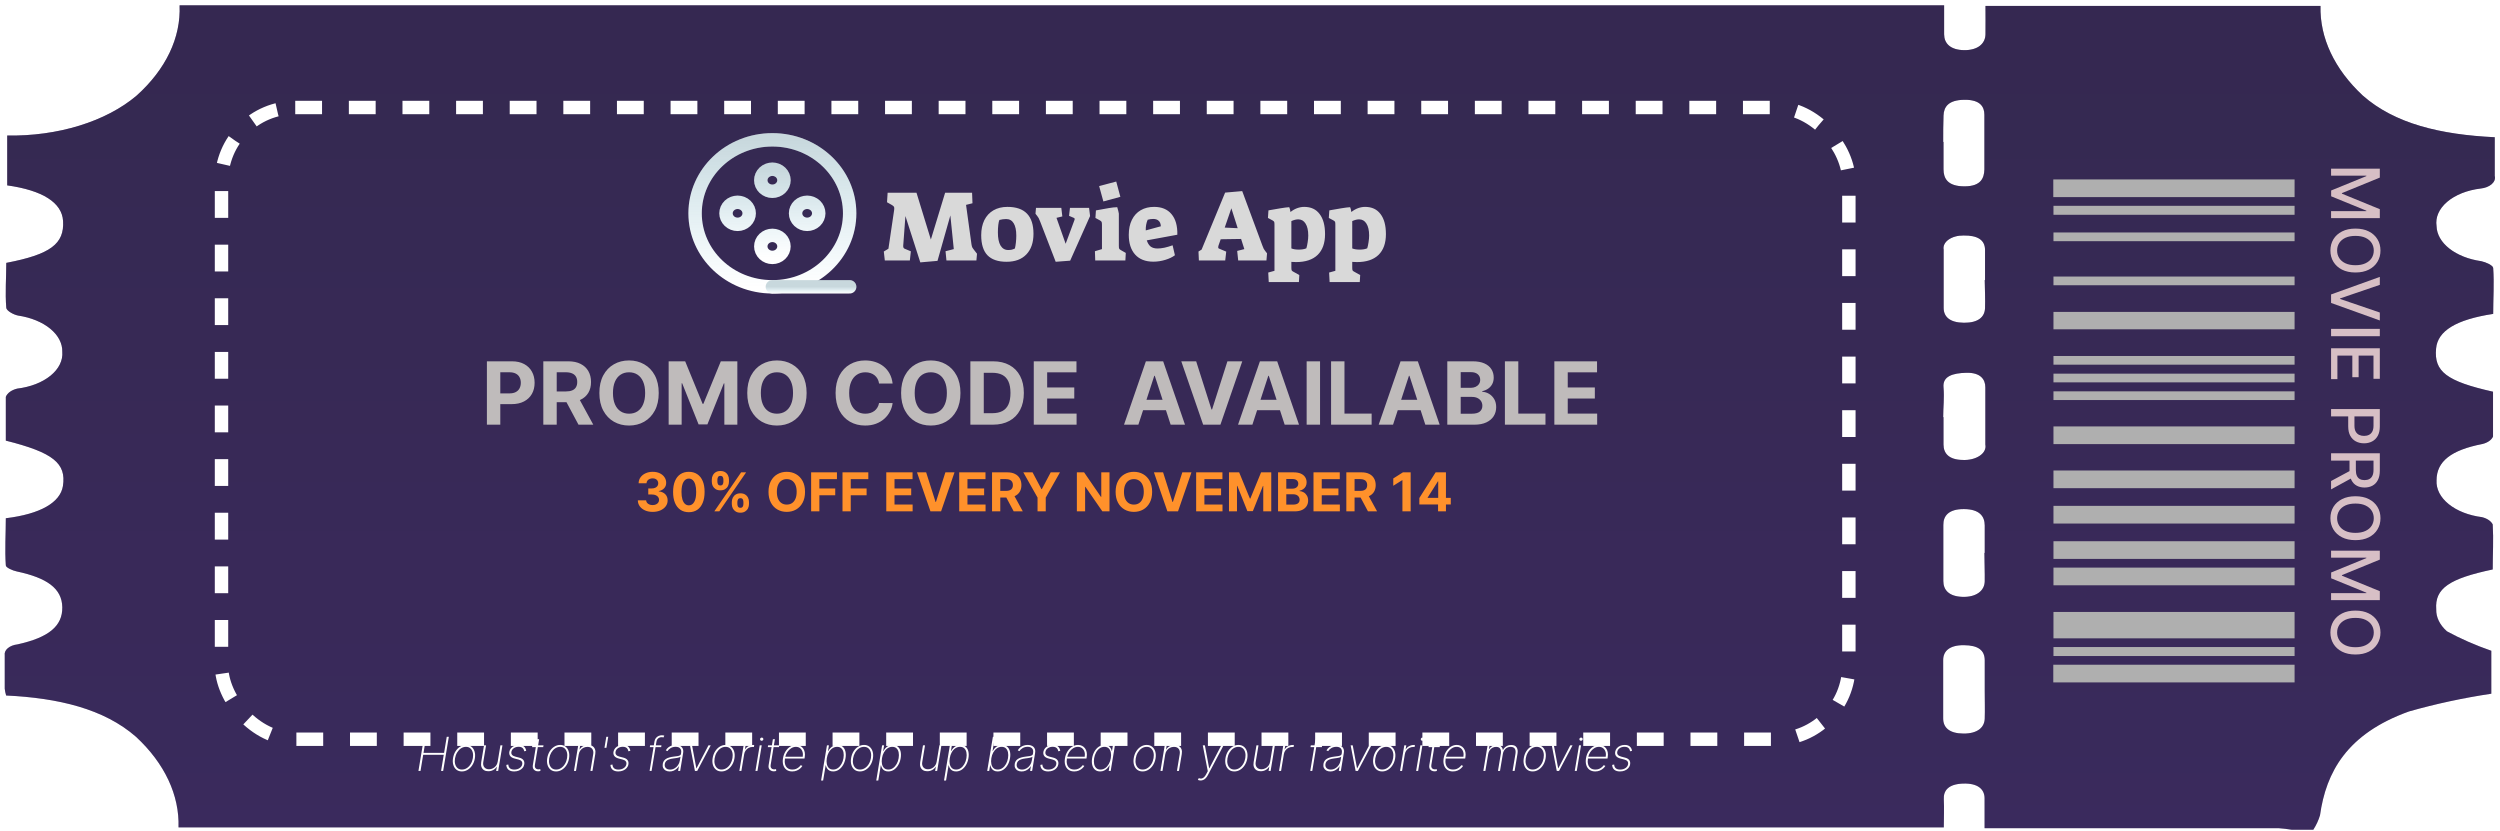 <svg width="373" height="124" viewBox="0 0 373 124" fill="none" xmlns="http://www.w3.org/2000/svg">
<path d="M345.148 123.793H341.898C341.28 123.69 340.652 123.615 340.018 123.57H301.297H296.098C296.098 121.89 296.098 120.478 296.098 119.11C296.098 117.743 295.076 116.836 292.894 116.91C290.712 116.984 289.946 117.936 290.016 119.259C290.085 120.582 290.016 122.069 290.016 123.451H26.635C26.788 118.633 24.571 113.905 20.298 109.938C15.516 105.746 8.691 104.14 0.915 103.769C0.814 103.435 0.744 103.097 0.706 102.758C0.706 101.093 0.706 99.428 0.706 97.763C0.644 97.389 0.806 97.013 1.159 96.713C1.512 96.412 2.031 96.208 2.609 96.142C7.252 95.117 9.341 93.422 9.295 90.597C9.248 87.773 6.973 86.212 2.516 85.261C1.866 85.127 0.868 84.681 0.868 84.354C0.706 82.005 0.868 79.641 0.868 77.322C6.022 76.698 8.993 74.974 9.388 72.521C9.922 69.116 7.925 67.511 0.868 65.742C0.868 63.586 0.868 61.401 0.868 59.216C0.974 58.938 1.183 58.68 1.478 58.465C1.773 58.25 2.146 58.084 2.563 57.982C4.533 57.746 6.302 57.059 7.54 56.05C8.779 55.041 9.402 53.778 9.295 52.496C9.33 51.249 8.698 50.032 7.503 49.048C6.307 48.063 4.621 47.37 2.725 47.085C1.983 46.951 0.961 46.342 0.938 45.926C0.752 43.681 0.938 41.466 0.938 39.221C7.531 37.958 9.62 36.382 9.411 32.963C9.248 30.242 6.37 28.399 1.077 27.656V20.223C4.799 20.286 8.492 19.779 11.847 18.745C15.202 17.711 18.123 16.179 20.368 14.276C24.747 10.35 27.005 5.616 26.798 0.793H290.062V5.134C290.062 6.427 290.944 7.453 293.033 7.483C295.123 7.512 296.214 6.487 296.237 5.119C296.26 3.751 296.237 2.309 296.237 0.882H346.216C346.099 5.654 348.306 10.33 352.53 14.261C357.312 18.468 364.136 20.089 372.215 20.475C372.215 22.467 372.215 24.37 372.215 26.243C372.271 26.457 372.26 26.676 372.183 26.887C372.105 27.099 371.963 27.298 371.764 27.474C371.566 27.649 371.314 27.798 371.025 27.911C370.736 28.024 370.414 28.099 370.079 28.131C368.092 28.374 366.319 29.083 365.108 30.12C363.897 31.157 363.335 32.447 363.533 33.736C363.565 34.96 364.24 36.142 365.448 37.091C366.657 38.041 368.329 38.702 370.195 38.968C370.915 39.117 371.959 39.608 371.982 39.979C372.145 42.269 371.982 44.588 371.982 46.833C366.434 47.68 363.695 49.375 363.463 52.006C363.138 55.44 365.018 56.882 371.959 58.443C371.959 60.628 371.959 62.903 371.959 65.132C371.849 65.386 371.646 65.619 371.368 65.813C371.089 66.007 370.743 66.156 370.358 66.247C365.715 67.154 363.533 68.834 363.533 71.673C363.461 72.954 364.104 74.21 365.346 75.215C366.588 76.22 368.348 76.909 370.311 77.159C370.688 77.251 371.028 77.397 371.305 77.585C371.582 77.772 371.79 77.998 371.913 78.244C372.052 80.504 371.913 82.704 371.913 84.963C365.436 86.331 363.254 87.788 363.486 90.91C363.448 92.087 364.01 93.241 365.088 94.195C367.129 95.306 369.347 96.278 371.704 97.094V103.501C367.49 104.135 363.379 105.021 359.424 106.147C350.139 109.477 347.051 115.215 346.146 121.637C345.927 122.376 345.593 123.098 345.148 123.793ZM296.121 102.981C296.121 101.494 296.121 100.008 296.121 98.521C296.121 97.034 295.169 96.276 293.01 96.261C290.851 96.246 289.923 97.153 289.923 98.476C289.923 101.45 289.923 104.289 289.923 107.203C289.923 108.541 290.828 109.433 292.941 109.447C295.053 109.462 296.074 108.526 296.121 107.232C296.167 105.939 296.121 104.438 296.121 103.011V102.981ZM296.121 82.481C296.121 81.113 296.121 79.76 296.121 78.393C296.121 77.025 295.332 75.969 293.033 75.955C290.735 75.94 289.923 76.966 289.946 78.348C289.946 81.128 289.946 83.908 289.946 86.688C289.946 88.026 290.782 88.992 292.824 89.052C294.867 89.111 296.098 88.13 296.121 86.732C296.144 85.335 296.074 83.923 296.074 82.51L296.121 82.481ZM289.969 62.219C289.969 63.586 289.969 64.954 289.969 66.307C289.969 67.659 290.782 68.596 292.848 68.626C293.317 68.648 293.788 68.604 294.227 68.495C294.666 68.386 295.061 68.215 295.384 67.996C295.707 67.776 295.949 67.513 296.092 67.226C296.236 66.939 296.277 66.635 296.214 66.337C296.214 63.482 296.214 60.643 296.214 57.789C296.214 56.584 295.471 55.574 293.405 55.618C291.339 55.663 289.83 56.139 289.969 57.759C290.109 59.379 289.923 60.762 289.923 62.248L289.969 62.219ZM296.167 41.748C296.167 40.262 296.167 38.775 296.167 37.289C296.167 35.802 295.053 35.103 292.964 35.133C292.542 35.127 292.124 35.178 291.737 35.285C291.35 35.392 291.003 35.551 290.721 35.752C290.439 35.952 290.228 36.189 290.102 36.447C289.976 36.704 289.939 36.976 289.992 37.244C289.992 40.148 289.992 43.047 289.992 45.941C289.992 47.249 290.898 48.141 293.033 48.156C295.169 48.17 296.121 47.278 296.167 45.985C296.214 44.692 296.144 43.19 296.121 41.823L296.167 41.748ZM289.969 21.159C289.969 22.527 289.969 23.88 289.969 25.247C289.969 26.615 290.573 27.804 293.103 27.804C295.633 27.804 296.028 26.496 296.074 25.292C296.074 22.571 296.074 19.851 296.074 17.131C296.074 15.941 295.471 14.856 293.08 14.886C290.689 14.915 290.016 15.941 289.969 17.25C289.923 18.558 289.923 19.881 289.923 21.189L289.969 21.159Z" fill="#220E4D"/>
<path d="M345.148 123.793H341.898C341.28 123.69 340.652 123.615 340.018 123.57H301.297H296.098C296.098 121.89 296.098 120.478 296.098 119.11C296.098 117.743 295.076 116.836 292.894 116.91C290.712 116.984 289.946 117.936 290.016 119.259C290.085 120.582 290.016 122.069 290.016 123.451H26.635C26.788 118.633 24.571 113.905 20.298 109.938C15.516 105.746 8.691 104.14 0.915 103.769C0.814 103.435 0.744 103.097 0.706 102.758C0.706 101.093 0.706 99.428 0.706 97.763C0.644 97.389 0.806 97.013 1.159 96.713C1.512 96.412 2.031 96.208 2.609 96.142C7.252 95.117 9.341 93.422 9.295 90.597C9.248 87.773 6.973 86.212 2.516 85.261C1.866 85.127 0.868 84.681 0.868 84.354C0.706 82.005 0.868 79.641 0.868 77.322C6.022 76.698 8.993 74.974 9.388 72.521C9.922 69.116 7.925 67.511 0.868 65.742C0.868 63.586 0.868 61.401 0.868 59.216C0.974 58.938 1.183 58.68 1.478 58.465C1.773 58.25 2.146 58.084 2.563 57.982C4.533 57.746 6.302 57.059 7.54 56.05C8.779 55.041 9.402 53.778 9.295 52.496C9.33 51.249 8.698 50.032 7.503 49.048C6.307 48.063 4.621 47.37 2.725 47.085C1.983 46.951 0.961 46.342 0.938 45.926C0.752 43.681 0.938 41.466 0.938 39.221C7.531 37.958 9.62 36.382 9.411 32.963C9.248 30.242 6.37 28.399 1.077 27.656V20.223C4.799 20.286 8.492 19.779 11.847 18.745C15.202 17.711 18.123 16.179 20.368 14.276C24.747 10.35 27.005 5.616 26.798 0.793H290.062V5.134C290.062 6.427 290.944 7.453 293.033 7.483C295.123 7.512 296.214 6.487 296.237 5.119C296.26 3.751 296.237 2.309 296.237 0.882H346.216C346.099 5.654 348.306 10.33 352.53 14.261C357.312 18.468 364.136 20.089 372.215 20.475C372.215 22.467 372.215 24.37 372.215 26.243C372.271 26.457 372.26 26.676 372.183 26.887C372.105 27.099 371.963 27.298 371.764 27.474C371.566 27.649 371.314 27.798 371.025 27.911C370.736 28.024 370.414 28.099 370.079 28.131C368.092 28.374 366.319 29.083 365.108 30.12C363.897 31.157 363.335 32.447 363.533 33.736C363.565 34.96 364.24 36.142 365.448 37.091C366.657 38.041 368.329 38.702 370.195 38.968C370.915 39.117 371.959 39.608 371.982 39.979C372.145 42.269 371.982 44.588 371.982 46.833C366.434 47.68 363.695 49.375 363.463 52.006C363.138 55.44 365.018 56.882 371.959 58.443C371.959 60.628 371.959 62.903 371.959 65.132C371.849 65.386 371.646 65.619 371.368 65.813C371.089 66.007 370.743 66.156 370.358 66.247C365.715 67.154 363.533 68.834 363.533 71.673C363.461 72.954 364.104 74.21 365.346 75.215C366.588 76.22 368.348 76.909 370.311 77.159C370.688 77.251 371.028 77.397 371.305 77.585C371.582 77.772 371.79 77.998 371.913 78.244C372.052 80.504 371.913 82.704 371.913 84.963C365.436 86.331 363.254 87.788 363.486 90.91C363.448 92.087 364.01 93.241 365.088 94.195C367.129 95.306 369.347 96.278 371.704 97.094V103.501C367.49 104.135 363.379 105.021 359.424 106.147C350.139 109.477 347.051 115.215 346.146 121.637C345.927 122.376 345.593 123.098 345.148 123.793ZM296.121 102.981C296.121 101.494 296.121 100.008 296.121 98.521C296.121 97.034 295.169 96.276 293.01 96.261C290.851 96.246 289.923 97.153 289.923 98.476C289.923 101.45 289.923 104.289 289.923 107.203C289.923 108.541 290.828 109.433 292.941 109.447C295.053 109.462 296.074 108.526 296.121 107.232C296.167 105.939 296.121 104.438 296.121 103.011V102.981ZM296.121 82.481C296.121 81.113 296.121 79.76 296.121 78.393C296.121 77.025 295.332 75.969 293.033 75.955C290.735 75.94 289.923 76.966 289.946 78.348C289.946 81.128 289.946 83.908 289.946 86.688C289.946 88.026 290.782 88.992 292.824 89.052C294.867 89.111 296.098 88.13 296.121 86.732C296.144 85.335 296.074 83.923 296.074 82.51L296.121 82.481ZM289.969 62.219C289.969 63.586 289.969 64.954 289.969 66.307C289.969 67.659 290.782 68.596 292.848 68.626C293.317 68.648 293.788 68.604 294.227 68.495C294.666 68.386 295.061 68.215 295.384 67.996C295.707 67.776 295.949 67.513 296.092 67.226C296.236 66.939 296.277 66.635 296.214 66.337C296.214 63.482 296.214 60.643 296.214 57.789C296.214 56.584 295.471 55.574 293.405 55.618C291.339 55.663 289.83 56.139 289.969 57.759C290.109 59.379 289.923 60.762 289.923 62.248L289.969 62.219ZM296.167 41.748C296.167 40.262 296.167 38.775 296.167 37.289C296.167 35.802 295.053 35.103 292.964 35.133C292.542 35.127 292.124 35.178 291.737 35.285C291.35 35.392 291.003 35.551 290.721 35.752C290.439 35.952 290.228 36.189 290.102 36.447C289.976 36.704 289.939 36.976 289.992 37.244C289.992 40.148 289.992 43.047 289.992 45.941C289.992 47.249 290.898 48.141 293.033 48.156C295.169 48.17 296.121 47.278 296.167 45.985C296.214 44.692 296.144 43.19 296.121 41.823L296.167 41.748ZM289.969 21.159C289.969 22.527 289.969 23.88 289.969 25.247C289.969 26.615 290.573 27.804 293.103 27.804C295.633 27.804 296.028 26.496 296.074 25.292C296.074 22.571 296.074 19.851 296.074 17.131C296.074 15.941 295.471 14.856 293.08 14.886C290.689 14.915 290.016 15.941 289.969 17.25C289.923 18.558 289.923 19.881 289.923 21.189L289.969 21.159Z" fill="url(#paint0_linear_48_34)" fill-opacity="0.2"/>
<path d="M345.148 123.793H341.898C341.28 123.69 340.652 123.615 340.018 123.57H301.297H296.098C296.098 121.89 296.098 120.478 296.098 119.11C296.098 117.743 295.076 116.836 292.894 116.91C290.712 116.984 289.946 117.936 290.016 119.259C290.085 120.582 290.016 122.069 290.016 123.451H26.635C26.788 118.633 24.571 113.905 20.298 109.938C15.516 105.746 8.691 104.14 0.915 103.769C0.814 103.435 0.744 103.097 0.706 102.758C0.706 101.093 0.706 99.428 0.706 97.763C0.644 97.389 0.806 97.013 1.159 96.713C1.512 96.412 2.031 96.208 2.609 96.142C7.252 95.117 9.341 93.422 9.295 90.597C9.248 87.773 6.973 86.212 2.516 85.261C1.866 85.127 0.868 84.681 0.868 84.354C0.706 82.005 0.868 79.641 0.868 77.322C6.022 76.698 8.993 74.974 9.388 72.521C9.922 69.116 7.925 67.511 0.868 65.742C0.868 63.586 0.868 61.401 0.868 59.216C0.974 58.938 1.183 58.68 1.478 58.465C1.773 58.25 2.146 58.084 2.563 57.982C4.533 57.746 6.302 57.059 7.54 56.05C8.779 55.041 9.402 53.778 9.295 52.496C9.33 51.249 8.698 50.032 7.503 49.048C6.307 48.063 4.621 47.37 2.725 47.085C1.983 46.951 0.961 46.342 0.938 45.926C0.752 43.681 0.938 41.466 0.938 39.221C7.531 37.958 9.62 36.382 9.411 32.963C9.248 30.242 6.37 28.399 1.077 27.656V20.223C4.799 20.286 8.492 19.779 11.847 18.745C15.202 17.711 18.123 16.179 20.368 14.276C24.747 10.35 27.005 5.616 26.798 0.793H290.062V5.134C290.062 6.427 290.944 7.453 293.033 7.483C295.123 7.512 296.214 6.487 296.237 5.119C296.26 3.751 296.237 2.309 296.237 0.882H346.216C346.099 5.654 348.306 10.33 352.53 14.261C357.312 18.468 364.136 20.089 372.215 20.475C372.215 22.467 372.215 24.37 372.215 26.243C372.271 26.457 372.26 26.676 372.183 26.887C372.105 27.099 371.963 27.298 371.764 27.474C371.566 27.649 371.314 27.798 371.025 27.911C370.736 28.024 370.414 28.099 370.079 28.131C368.092 28.374 366.319 29.083 365.108 30.12C363.897 31.157 363.335 32.447 363.533 33.736C363.565 34.96 364.24 36.142 365.448 37.091C366.657 38.041 368.329 38.702 370.195 38.968C370.915 39.117 371.959 39.608 371.982 39.979C372.145 42.269 371.982 44.588 371.982 46.833C366.434 47.68 363.695 49.375 363.463 52.006C363.138 55.44 365.018 56.882 371.959 58.443C371.959 60.628 371.959 62.903 371.959 65.132C371.849 65.386 371.646 65.619 371.368 65.813C371.089 66.007 370.743 66.156 370.358 66.247C365.715 67.154 363.533 68.834 363.533 71.673C363.461 72.954 364.104 74.21 365.346 75.215C366.588 76.22 368.348 76.909 370.311 77.159C370.688 77.251 371.028 77.397 371.305 77.585C371.582 77.772 371.79 77.998 371.913 78.244C372.052 80.504 371.913 82.704 371.913 84.963C365.436 86.331 363.254 87.788 363.486 90.91C363.448 92.087 364.01 93.241 365.088 94.195C367.129 95.306 369.347 96.278 371.704 97.094V103.501C367.49 104.135 363.379 105.021 359.424 106.147C350.139 109.477 347.051 115.215 346.146 121.637C345.927 122.376 345.593 123.098 345.148 123.793ZM296.121 102.981C296.121 101.494 296.121 100.008 296.121 98.521C296.121 97.034 295.169 96.276 293.01 96.261C290.851 96.246 289.923 97.153 289.923 98.476C289.923 101.45 289.923 104.289 289.923 107.203C289.923 108.541 290.828 109.433 292.941 109.447C295.053 109.462 296.074 108.526 296.121 107.232C296.167 105.939 296.121 104.438 296.121 103.011V102.981ZM296.121 82.481C296.121 81.113 296.121 79.76 296.121 78.393C296.121 77.025 295.332 75.969 293.033 75.955C290.735 75.94 289.923 76.966 289.946 78.348C289.946 81.128 289.946 83.908 289.946 86.688C289.946 88.026 290.782 88.992 292.824 89.052C294.867 89.111 296.098 88.13 296.121 86.732C296.144 85.335 296.074 83.923 296.074 82.51L296.121 82.481ZM289.969 62.219C289.969 63.586 289.969 64.954 289.969 66.307C289.969 67.659 290.782 68.596 292.848 68.626C293.317 68.648 293.788 68.604 294.227 68.495C294.666 68.386 295.061 68.215 295.384 67.996C295.707 67.776 295.949 67.513 296.092 67.226C296.236 66.939 296.277 66.635 296.214 66.337C296.214 63.482 296.214 60.643 296.214 57.789C296.214 56.584 295.471 55.574 293.405 55.618C291.339 55.663 289.83 56.139 289.969 57.759C290.109 59.379 289.923 60.762 289.923 62.248L289.969 62.219ZM296.167 41.748C296.167 40.262 296.167 38.775 296.167 37.289C296.167 35.802 295.053 35.103 292.964 35.133C292.542 35.127 292.124 35.178 291.737 35.285C291.35 35.392 291.003 35.551 290.721 35.752C290.439 35.952 290.228 36.189 290.102 36.447C289.976 36.704 289.939 36.976 289.992 37.244C289.992 40.148 289.992 43.047 289.992 45.941C289.992 47.249 290.898 48.141 293.033 48.156C295.169 48.17 296.121 47.278 296.167 45.985C296.214 44.692 296.144 43.19 296.121 41.823L296.167 41.748ZM289.969 21.159C289.969 22.527 289.969 23.88 289.969 25.247C289.969 26.615 290.573 27.804 293.103 27.804C295.633 27.804 296.028 26.496 296.074 25.292C296.074 22.571 296.074 19.851 296.074 17.131C296.074 15.941 295.471 14.856 293.08 14.886C290.689 14.915 290.016 15.941 289.969 17.25C289.923 18.558 289.923 19.881 289.923 21.189L289.969 21.159Z" fill="#9C9C9C" fill-opacity="0.2"/>
<path d="M72.645 63.362V53.907H76.376C77.093 53.907 77.704 54.044 78.208 54.318C78.713 54.589 79.098 54.966 79.362 55.449C79.63 55.929 79.764 56.483 79.764 57.111C79.764 57.739 79.629 58.293 79.358 58.773C79.087 59.253 78.695 59.627 78.181 59.895C77.67 60.163 77.051 60.297 76.325 60.297H73.947V58.695H76.002C76.386 58.695 76.703 58.629 76.953 58.496C77.205 58.361 77.393 58.175 77.516 57.938C77.642 57.698 77.705 57.422 77.705 57.111C77.705 56.797 77.642 56.523 77.516 56.29C77.393 56.053 77.205 55.87 76.953 55.74C76.7 55.608 76.38 55.542 75.992 55.542H74.644V63.362H72.645ZM81.062 63.362V53.907H84.793C85.507 53.907 86.116 54.035 86.621 54.291C87.129 54.543 87.515 54.902 87.779 55.366C88.047 55.828 88.181 56.371 88.181 56.996C88.181 57.624 88.046 58.164 87.775 58.616C87.504 59.066 87.112 59.41 86.598 59.65C86.087 59.891 85.468 60.011 84.742 60.011H82.244V58.404H84.419C84.8 58.404 85.117 58.352 85.37 58.247C85.622 58.142 85.81 57.985 85.933 57.776C86.059 57.567 86.122 57.307 86.122 56.996C86.122 56.682 86.059 56.417 85.933 56.202C85.81 55.986 85.621 55.823 85.365 55.713C85.113 55.599 84.794 55.542 84.409 55.542H83.061V63.362H81.062ZM86.168 59.059L88.518 63.362H86.311L84.012 59.059H86.168ZM98.282 58.635C98.282 59.666 98.087 60.543 97.696 61.266C97.308 61.989 96.778 62.542 96.108 62.923C95.44 63.302 94.689 63.491 93.855 63.491C93.014 63.491 92.26 63.3 91.593 62.919C90.925 62.537 90.397 61.985 90.009 61.262C89.621 60.538 89.427 59.663 89.427 58.635C89.427 57.604 89.621 56.727 90.009 56.003C90.397 55.28 90.925 54.729 91.593 54.351C92.26 53.969 93.014 53.778 93.855 53.778C94.689 53.778 95.44 53.969 96.108 54.351C96.778 54.729 97.308 55.28 97.696 56.003C98.087 56.727 98.282 57.604 98.282 58.635ZM96.255 58.635C96.255 57.967 96.155 57.404 95.955 56.945C95.758 56.487 95.48 56.139 95.12 55.902C94.76 55.665 94.338 55.546 93.855 55.546C93.371 55.546 92.95 55.665 92.59 55.902C92.23 56.139 91.95 56.487 91.75 56.945C91.553 57.404 91.454 57.967 91.454 58.635C91.454 59.303 91.553 59.866 91.75 60.324C91.95 60.783 92.23 61.131 92.59 61.368C92.95 61.605 93.371 61.723 93.855 61.723C94.338 61.723 94.76 61.605 95.12 61.368C95.48 61.131 95.758 60.783 95.955 60.324C96.155 59.866 96.255 59.303 96.255 58.635ZM99.763 53.907H102.228L104.832 60.26H104.942L107.546 53.907H110.011V63.362H108.072V57.208H107.994L105.547 63.316H104.227L101.78 57.185H101.702V63.362H99.763V53.907ZM120.346 58.635C120.346 59.666 120.151 60.543 119.76 61.266C119.372 61.989 118.843 62.542 118.172 62.923C117.504 63.302 116.753 63.491 115.919 63.491C115.079 63.491 114.325 63.3 113.657 62.919C112.989 62.537 112.461 61.985 112.074 61.262C111.686 60.538 111.492 59.663 111.492 58.635C111.492 57.604 111.686 56.727 112.074 56.003C112.461 55.28 112.989 54.729 113.657 54.351C114.325 53.969 115.079 53.778 115.919 53.778C116.753 53.778 117.504 53.969 118.172 54.351C118.843 54.729 119.372 55.28 119.76 56.003C120.151 56.727 120.346 57.604 120.346 58.635ZM118.32 58.635C118.32 57.967 118.22 57.404 118.02 56.945C117.823 56.487 117.544 56.139 117.184 55.902C116.824 55.665 116.402 55.546 115.919 55.546C115.436 55.546 115.014 55.665 114.654 55.902C114.294 56.139 114.014 56.487 113.814 56.945C113.617 57.404 113.519 57.967 113.519 58.635C113.519 59.303 113.617 59.866 113.814 60.324C114.014 60.783 114.294 61.131 114.654 61.368C115.014 61.605 115.436 61.723 115.919 61.723C116.402 61.723 116.824 61.605 117.184 61.368C117.544 61.131 117.823 60.783 118.02 60.324C118.22 59.866 118.32 59.303 118.32 58.635ZM133.178 57.218H131.156C131.119 56.956 131.044 56.724 130.93 56.52C130.816 56.314 130.67 56.139 130.491 55.994C130.313 55.849 130.106 55.739 129.872 55.662C129.642 55.585 129.391 55.546 129.12 55.546C128.631 55.546 128.204 55.668 127.841 55.911C127.478 56.151 127.196 56.502 126.996 56.964C126.796 57.422 126.696 57.979 126.696 58.635C126.696 59.309 126.796 59.875 126.996 60.334C127.2 60.792 127.483 61.139 127.846 61.372C128.209 61.606 128.629 61.723 129.106 61.723C129.374 61.723 129.622 61.688 129.849 61.617C130.08 61.546 130.285 61.443 130.463 61.308C130.642 61.169 130.79 61.002 130.907 60.804C131.027 60.608 131.11 60.383 131.156 60.13L133.178 60.14C133.126 60.574 132.995 60.992 132.785 61.395C132.579 61.795 132.301 62.154 131.95 62.471C131.602 62.785 131.187 63.034 130.703 63.219C130.223 63.401 129.68 63.491 129.074 63.491C128.231 63.491 127.477 63.3 126.812 62.919C126.15 62.537 125.627 61.985 125.242 61.262C124.861 60.538 124.67 59.663 124.67 58.635C124.67 57.604 124.864 56.727 125.251 56.003C125.639 55.28 126.165 54.729 126.83 54.351C127.495 53.969 128.243 53.778 129.074 53.778C129.622 53.778 130.129 53.855 130.597 54.009C131.068 54.163 131.485 54.388 131.848 54.683C132.211 54.975 132.507 55.334 132.735 55.759C132.966 56.183 133.113 56.67 133.178 57.218ZM143.299 58.635C143.299 59.666 143.104 60.543 142.713 61.266C142.325 61.989 141.796 62.542 141.125 62.923C140.457 63.302 139.706 63.491 138.872 63.491C138.032 63.491 137.278 63.3 136.61 62.919C135.942 62.537 135.415 61.985 135.027 61.262C134.639 60.538 134.445 59.663 134.445 58.635C134.445 57.604 134.639 56.727 135.027 56.003C135.415 55.28 135.942 54.729 136.61 54.351C137.278 53.969 138.032 53.778 138.872 53.778C139.706 53.778 140.457 53.969 141.125 54.351C141.796 54.729 142.325 55.28 142.713 56.003C143.104 56.727 143.299 57.604 143.299 58.635ZM141.273 58.635C141.273 57.967 141.173 57.404 140.973 56.945C140.776 56.487 140.497 56.139 140.137 55.902C139.777 55.665 139.355 55.546 138.872 55.546C138.389 55.546 137.967 55.665 137.607 55.902C137.247 56.139 136.967 56.487 136.767 56.945C136.57 57.404 136.472 57.967 136.472 58.635C136.472 59.303 136.57 59.866 136.767 60.324C136.967 60.783 137.247 61.131 137.607 61.368C137.967 61.605 138.389 61.723 138.872 61.723C139.355 61.723 139.777 61.605 140.137 61.368C140.497 61.131 140.776 60.783 140.973 60.324C141.173 59.866 141.273 59.303 141.273 58.635ZM148.132 63.362H144.78V53.907H148.159C149.11 53.907 149.929 54.097 150.615 54.475C151.302 54.851 151.83 55.391 152.199 56.096C152.571 56.8 152.758 57.644 152.758 58.626C152.758 59.61 152.571 60.457 152.199 61.165C151.83 61.873 151.299 62.416 150.606 62.794C149.917 63.173 149.092 63.362 148.132 63.362ZM146.779 61.649H148.049C148.64 61.649 149.137 61.545 149.54 61.335C149.946 61.123 150.251 60.795 150.454 60.352C150.66 59.906 150.763 59.33 150.763 58.626C150.763 57.927 150.66 57.356 150.454 56.913C150.251 56.47 149.948 56.143 149.544 55.934C149.141 55.725 148.644 55.62 148.053 55.62H146.779V61.649ZM154.238 63.362V53.907H160.609V55.556H156.237V57.808H160.281V59.456H156.237V61.714H160.627V63.362H154.238ZM169.845 63.362H167.703L170.967 53.907H173.543L176.802 63.362H174.66L172.292 56.068H172.218L169.845 63.362ZM169.712 59.646H174.771V61.206H169.712V59.646ZM178.468 53.907L180.753 61.091H180.841L183.13 53.907H185.346L182.087 63.362H179.511L176.247 53.907H178.468ZM186.857 63.362H184.715L187.979 53.907H190.555L193.814 63.362H191.672L189.304 56.068H189.23L186.857 63.362ZM186.723 59.646H191.783V61.206H186.723V59.646ZM196.951 53.907V63.362H194.952V53.907H196.951ZM198.596 63.362V53.907H200.595V61.714H204.648V63.362H198.596ZM207.842 63.362H205.7L208.964 53.907H211.54L214.799 63.362H212.657L210.289 56.068H210.215L207.842 63.362ZM207.709 59.646H212.768V61.206H207.709V59.646ZM215.937 63.362V53.907H219.723C220.419 53.907 220.999 54.011 221.463 54.217C221.928 54.423 222.277 54.709 222.511 55.075C222.745 55.439 222.862 55.857 222.862 56.331C222.862 56.7 222.788 57.025 222.641 57.305C222.493 57.582 222.29 57.81 222.031 57.989C221.776 58.164 221.483 58.289 221.154 58.362V58.455C221.514 58.47 221.851 58.572 222.165 58.759C222.482 58.947 222.739 59.21 222.936 59.549C223.133 59.884 223.231 60.284 223.231 60.749C223.231 61.251 223.107 61.699 222.858 62.093C222.611 62.483 222.247 62.793 221.763 63.02C221.28 63.248 220.685 63.362 219.977 63.362H215.937ZM217.936 61.728H219.566C220.123 61.728 220.529 61.622 220.785 61.409C221.04 61.194 221.168 60.908 221.168 60.551C221.168 60.289 221.105 60.058 220.979 59.858C220.852 59.658 220.672 59.501 220.439 59.387C220.208 59.273 219.932 59.217 219.612 59.217H217.936V61.728ZM217.936 57.864H219.418C219.692 57.864 219.935 57.816 220.148 57.721C220.363 57.622 220.532 57.484 220.655 57.305C220.782 57.127 220.845 56.913 220.845 56.664C220.845 56.322 220.723 56.047 220.48 55.837C220.24 55.628 219.898 55.523 219.455 55.523H217.936V57.864ZM224.532 63.362V53.907H226.531V61.714H230.584V63.362H224.532ZM231.908 63.362V53.907H238.279V55.556H233.907V57.808H237.951V59.456H233.907V61.714H238.297V63.362H231.908Z" fill="#BFBBBB"/>
<path d="M97.372 76.373C96.947 76.373 96.57 76.3 96.238 76.154C95.909 76.006 95.648 75.803 95.457 75.546C95.267 75.286 95.17 74.987 95.164 74.648H96.403C96.41 74.79 96.457 74.915 96.542 75.023C96.629 75.129 96.745 75.212 96.889 75.27C97.033 75.329 97.195 75.358 97.374 75.358C97.562 75.358 97.728 75.325 97.872 75.259C98.016 75.193 98.128 75.101 98.21 74.983C98.291 74.866 98.332 74.731 98.332 74.577C98.332 74.422 98.288 74.284 98.201 74.165C98.116 74.044 97.993 73.949 97.832 73.881C97.673 73.813 97.483 73.779 97.264 73.779H96.721V72.875H97.264C97.449 72.875 97.613 72.843 97.755 72.779C97.899 72.714 98.011 72.625 98.09 72.512C98.17 72.396 98.21 72.262 98.21 72.108C98.21 71.963 98.175 71.835 98.105 71.725C98.036 71.613 97.94 71.526 97.815 71.463C97.692 71.401 97.548 71.37 97.383 71.37C97.216 71.37 97.064 71.4 96.926 71.461C96.787 71.519 96.677 71.604 96.593 71.713C96.51 71.823 96.465 71.952 96.46 72.1H95.281C95.286 71.765 95.382 71.469 95.568 71.213C95.753 70.958 96.003 70.758 96.318 70.614C96.634 70.468 96.991 70.395 97.389 70.395C97.79 70.395 98.142 70.468 98.443 70.614C98.744 70.76 98.978 70.957 99.144 71.205C99.313 71.451 99.396 71.728 99.394 72.034C99.396 72.36 99.295 72.632 99.09 72.85C98.888 73.068 98.624 73.206 98.298 73.265V73.31C98.726 73.365 99.052 73.514 99.275 73.756C99.501 73.997 99.612 74.298 99.61 74.659C99.612 74.991 99.517 75.285 99.323 75.543C99.132 75.8 98.868 76.003 98.531 76.151C98.194 76.299 97.807 76.373 97.372 76.373ZM102.776 76.421C102.287 76.419 101.867 76.299 101.514 76.06C101.164 75.821 100.894 75.476 100.705 75.023C100.517 74.57 100.424 74.026 100.426 73.39C100.426 72.755 100.52 72.214 100.708 71.767C100.897 71.32 101.167 70.981 101.517 70.748C101.87 70.513 102.289 70.395 102.776 70.395C103.263 70.395 103.681 70.513 104.031 70.748C104.384 70.982 104.655 71.323 104.844 71.77C105.033 72.215 105.127 72.755 105.125 73.39C105.125 74.028 105.031 74.573 104.841 75.026C104.654 75.479 104.385 75.824 104.034 76.063C103.684 76.302 103.264 76.421 102.776 76.421ZM102.776 75.401C103.109 75.401 103.375 75.233 103.574 74.898C103.773 74.563 103.871 74.06 103.87 73.39C103.87 72.948 103.824 72.581 103.733 72.287C103.644 71.994 103.517 71.773 103.352 71.625C103.19 71.478 102.997 71.404 102.776 71.404C102.444 71.404 102.179 71.57 101.98 71.901C101.781 72.232 101.681 72.729 101.679 73.39C101.679 73.837 101.724 74.21 101.813 74.509C101.904 74.806 102.031 75.03 102.196 75.179C102.361 75.327 102.554 75.401 102.776 75.401ZM109.187 75.202V74.895C109.187 74.662 109.236 74.448 109.335 74.253C109.435 74.056 109.58 73.899 109.769 73.782C109.961 73.662 110.194 73.603 110.468 73.603C110.747 73.603 110.981 73.661 111.17 73.779C111.361 73.896 111.505 74.053 111.602 74.25C111.7 74.445 111.75 74.66 111.75 74.895V75.202C111.75 75.435 111.7 75.65 111.602 75.847C111.503 76.042 111.358 76.198 111.167 76.316C110.976 76.435 110.743 76.495 110.468 76.495C110.19 76.495 109.956 76.435 109.767 76.316C109.577 76.198 109.433 76.042 109.335 75.847C109.236 75.65 109.187 75.435 109.187 75.202ZM110.014 74.895V75.202C110.014 75.337 110.046 75.463 110.11 75.583C110.177 75.702 110.296 75.762 110.468 75.762C110.641 75.762 110.758 75.703 110.821 75.586C110.885 75.468 110.917 75.34 110.917 75.202V74.895C110.917 74.757 110.887 74.628 110.826 74.509C110.766 74.39 110.646 74.33 110.468 74.33C110.298 74.33 110.179 74.39 110.113 74.509C110.047 74.628 110.014 74.757 110.014 74.895ZM106.201 71.873V71.566C106.201 71.331 106.251 71.116 106.352 70.921C106.452 70.724 106.597 70.567 106.786 70.449C106.978 70.332 107.209 70.273 107.48 70.273C107.76 70.273 107.995 70.332 108.184 70.449C108.374 70.567 108.518 70.724 108.616 70.921C108.714 71.116 108.764 71.331 108.764 71.566V71.873C108.764 72.107 108.714 72.322 108.613 72.517C108.515 72.713 108.37 72.869 108.178 72.986C107.989 73.102 107.756 73.159 107.48 73.159C107.203 73.159 106.969 73.101 106.778 72.983C106.589 72.864 106.445 72.708 106.346 72.515C106.25 72.32 106.201 72.106 106.201 71.873ZM107.034 71.566V71.873C107.034 72.011 107.066 72.139 107.13 72.256C107.196 72.374 107.313 72.432 107.48 72.432C107.654 72.432 107.772 72.374 107.835 72.256C107.899 72.139 107.931 72.011 107.931 71.873V71.566C107.931 71.427 107.901 71.299 107.84 71.179C107.78 71.06 107.66 71 107.48 71C107.311 71 107.195 71.061 107.13 71.182C107.066 71.303 107.034 71.431 107.034 71.566ZM106.576 76.293L110.576 70.475H111.321L107.321 76.293H106.576ZM120.11 73.384C120.11 74.018 119.989 74.558 119.749 75.003C119.51 75.448 119.184 75.788 118.772 76.023C118.361 76.256 117.898 76.373 117.385 76.373C116.868 76.373 116.404 76.255 115.993 76.02C115.582 75.785 115.257 75.445 115.019 75C114.78 74.555 114.661 74.016 114.661 73.384C114.661 72.749 114.78 72.21 115.019 71.765C115.257 71.32 115.582 70.981 115.993 70.748C116.404 70.513 116.868 70.395 117.385 70.395C117.898 70.395 118.361 70.513 118.772 70.748C119.184 70.981 119.51 71.32 119.749 71.765C119.989 72.21 120.11 72.749 120.11 73.384ZM118.862 73.384C118.862 72.973 118.801 72.626 118.678 72.344C118.557 72.062 118.385 71.848 118.164 71.702C117.942 71.556 117.683 71.483 117.385 71.483C117.088 71.483 116.828 71.556 116.607 71.702C116.385 71.848 116.213 72.062 116.09 72.344C115.968 72.626 115.908 72.973 115.908 73.384C115.908 73.795 115.968 74.141 116.09 74.424C116.213 74.706 116.385 74.92 116.607 75.066C116.828 75.212 117.088 75.284 117.385 75.284C117.683 75.284 117.942 75.212 118.164 75.066C118.385 74.92 118.557 74.706 118.678 74.424C118.801 74.141 118.862 73.795 118.862 73.384ZM121.021 76.293V70.475H124.873V71.489H122.251V72.875H124.617V73.89H122.251V76.293H121.021ZM125.701 76.293V70.475H129.553V71.489H126.931V72.875H129.297V73.89H126.931V76.293H125.701ZM132.232 76.293V70.475H136.152V71.489H133.462V72.875H135.951V73.89H133.462V75.279H136.164V76.293H132.232ZM138.181 70.475L139.588 74.895H139.642L141.051 70.475H142.414L140.409 76.293H138.823L136.815 70.475H138.181ZM143.115 76.293V70.475H147.035V71.489H144.345V72.875H146.833V73.89H144.345V75.279H147.046V76.293H143.115ZM148.013 76.293V70.475H150.308C150.748 70.475 151.123 70.553 151.433 70.711C151.746 70.866 151.984 71.087 152.147 71.373C152.311 71.657 152.394 71.991 152.394 72.375C152.394 72.762 152.31 73.094 152.144 73.373C151.977 73.649 151.736 73.861 151.419 74.009C151.105 74.157 150.724 74.231 150.277 74.231H148.74V73.242H150.078C150.313 73.242 150.508 73.21 150.664 73.145C150.819 73.081 150.934 72.984 151.01 72.856C151.088 72.727 151.127 72.567 151.127 72.375C151.127 72.182 151.088 72.019 151.01 71.887C150.934 71.754 150.818 71.654 150.661 71.586C150.505 71.516 150.309 71.481 150.073 71.481H149.243V76.293H148.013ZM151.155 73.645L152.601 76.293H151.243L149.828 73.645H151.155ZM152.68 70.475H154.058L155.384 72.981H155.441L156.768 70.475H158.146L156.024 74.236V76.293H154.802V74.236L152.68 70.475ZM165.536 70.475V76.293H164.473L161.942 72.631H161.899V76.293H160.669V70.475H161.749L164.26 74.134H164.311V70.475H165.536ZM171.899 73.384C171.899 74.018 171.778 74.558 171.538 75.003C171.299 75.448 170.973 75.788 170.561 76.023C170.15 76.256 169.687 76.373 169.174 76.373C168.657 76.373 168.193 76.255 167.782 76.02C167.371 75.785 167.046 75.445 166.808 75C166.569 74.555 166.45 74.016 166.45 73.384C166.45 72.749 166.569 72.21 166.808 71.765C167.046 71.32 167.371 70.981 167.782 70.748C168.193 70.513 168.657 70.395 169.174 70.395C169.687 70.395 170.15 70.513 170.561 70.748C170.973 70.981 171.299 71.32 171.538 71.765C171.778 72.21 171.899 72.749 171.899 73.384ZM170.652 73.384C170.652 72.973 170.59 72.626 170.467 72.344C170.346 72.062 170.174 71.848 169.953 71.702C169.731 71.556 169.472 71.483 169.174 71.483C168.877 71.483 168.617 71.556 168.396 71.702C168.174 71.848 168.002 72.062 167.879 72.344C167.758 72.626 167.697 72.973 167.697 73.384C167.697 73.795 167.758 74.141 167.879 74.424C168.002 74.706 168.174 74.92 168.396 75.066C168.617 75.212 168.877 75.284 169.174 75.284C169.472 75.284 169.731 75.212 169.953 75.066C170.174 74.92 170.346 74.706 170.467 74.424C170.59 74.141 170.652 73.795 170.652 73.384ZM173.533 70.475L174.939 74.895H174.993L176.402 70.475H177.766L175.76 76.293H174.175L172.166 70.475H173.533ZM178.466 76.293V70.475H182.387V71.489H179.696V72.875H182.185V73.89H179.696V75.279H182.398V76.293H178.466ZM183.365 70.475H184.882L186.484 74.384H186.552L188.154 70.475H189.671V76.293H188.478V72.506H188.43L186.924 76.265H186.112L184.606 72.492H184.558V76.293H183.365V70.475ZM190.685 76.293V70.475H193.014C193.442 70.475 193.799 70.538 194.085 70.665C194.371 70.792 194.586 70.968 194.73 71.194C194.874 71.417 194.946 71.675 194.946 71.966C194.946 72.194 194.901 72.393 194.81 72.566C194.719 72.736 194.594 72.876 194.435 72.986C194.278 73.094 194.098 73.171 193.895 73.216V73.273C194.117 73.283 194.324 73.345 194.517 73.461C194.712 73.576 194.87 73.738 194.992 73.946C195.113 74.153 195.174 74.399 195.174 74.685C195.174 74.994 195.097 75.269 194.943 75.512C194.792 75.752 194.567 75.943 194.27 76.083C193.973 76.223 193.606 76.293 193.171 76.293H190.685ZM191.915 75.287H192.918C193.261 75.287 193.511 75.222 193.668 75.091C193.825 74.959 193.904 74.783 193.904 74.563C193.904 74.402 193.865 74.26 193.787 74.137C193.71 74.014 193.599 73.917 193.455 73.847C193.313 73.777 193.143 73.742 192.946 73.742H191.915V75.287ZM191.915 72.909H192.827C192.995 72.909 193.145 72.88 193.276 72.821C193.408 72.761 193.513 72.675 193.588 72.566C193.666 72.456 193.705 72.324 193.705 72.171C193.705 71.961 193.63 71.791 193.48 71.662C193.333 71.534 193.122 71.469 192.85 71.469H191.915V72.909ZM195.974 76.293V70.475H199.894V71.489H197.204V72.875H199.693V73.89H197.204V75.279H199.906V76.293H195.974ZM200.872 76.293V70.475H203.168C203.607 70.475 203.982 70.553 204.293 70.711C204.605 70.866 204.843 71.087 205.006 71.373C205.171 71.657 205.253 71.991 205.253 72.375C205.253 72.762 205.17 73.094 205.003 73.373C204.836 73.649 204.595 73.861 204.279 74.009C203.964 74.157 203.584 74.231 203.137 74.231H201.6V73.242H202.938C203.173 73.242 203.368 73.21 203.523 73.145C203.678 73.081 203.794 72.984 203.87 72.856C203.947 72.727 203.986 72.567 203.986 72.375C203.986 72.182 203.947 72.019 203.87 71.887C203.794 71.754 203.677 71.654 203.52 71.586C203.365 71.516 203.169 71.481 202.932 71.481H202.102V76.293H200.872ZM204.014 73.645L205.46 76.293H204.102L202.688 73.645H204.014ZM210.471 70.475V76.293H209.241V71.642H209.207L207.875 72.478V71.387L209.315 70.475H210.471ZM211.766 75.27V74.302L214.195 70.475H215.03V71.816H214.536L213.004 74.239V74.284H216.456V75.27H211.766ZM214.558 76.293V74.975L214.581 74.546V70.475H215.735V76.293H214.558Z" fill="#FF912B"/>
<path d="M62.431 115.02L63.276 109.929H63.587L63.189 112.328H66.257L66.654 109.929H66.965L66.12 115.02H65.809L66.207 112.616H63.139L62.742 115.02H62.431ZM68.912 115.099C68.594 115.099 68.325 115.014 68.104 114.843C67.885 114.671 67.73 114.434 67.637 114.132C67.544 113.831 67.53 113.486 67.595 113.098C67.658 112.72 67.782 112.385 67.968 112.091C68.155 111.796 68.383 111.565 68.654 111.398C68.924 111.229 69.214 111.144 69.524 111.144C69.844 111.144 70.113 111.231 70.332 111.405C70.552 111.578 70.709 111.815 70.801 112.119C70.894 112.42 70.91 112.764 70.849 113.15C70.786 113.527 70.66 113.862 70.471 114.157C70.284 114.45 70.055 114.681 69.785 114.848C69.514 115.016 69.224 115.099 68.912 115.099ZM68.917 114.818C69.189 114.818 69.439 114.742 69.668 114.59C69.897 114.437 70.088 114.231 70.242 113.971C70.398 113.71 70.501 113.42 70.553 113.098C70.604 112.787 70.597 112.505 70.53 112.253C70.464 111.999 70.346 111.799 70.175 111.651C70.004 111.502 69.788 111.428 69.526 111.428C69.256 111.428 69.006 111.505 68.775 111.659C68.547 111.813 68.355 112.02 68.199 112.28C68.043 112.54 67.939 112.83 67.888 113.15C67.835 113.46 67.842 113.742 67.908 113.996C67.976 114.247 68.095 114.448 68.266 114.597C68.438 114.745 68.655 114.818 68.917 114.818ZM74.252 113.665L74.662 111.201H74.966L74.329 115.02H74.026L74.13 114.401H74.103C73.984 114.598 73.813 114.759 73.591 114.883C73.369 115.007 73.122 115.069 72.85 115.069C72.6 115.069 72.388 115.015 72.214 114.905C72.04 114.796 71.915 114.641 71.838 114.44C71.764 114.238 71.75 113.998 71.796 113.72L72.216 111.201H72.52L72.102 113.707C72.051 114.025 72.105 114.283 72.266 114.48C72.427 114.676 72.66 114.774 72.967 114.774C73.166 114.774 73.356 114.729 73.536 114.639C73.719 114.55 73.874 114.422 74.001 114.257C74.13 114.089 74.214 113.892 74.252 113.665ZM78.509 112.024L78.218 112.094C78.194 111.953 78.149 111.833 78.084 111.733C78.019 111.632 77.93 111.555 77.816 111.502C77.703 111.448 77.561 111.42 77.391 111.42C77.104 111.42 76.859 111.491 76.657 111.634C76.455 111.777 76.336 111.96 76.299 112.186C76.269 112.365 76.304 112.512 76.404 112.628C76.503 112.744 76.671 112.833 76.908 112.894L77.475 113.041C77.763 113.116 77.97 113.238 78.094 113.409C78.22 113.58 78.262 113.788 78.221 114.035C78.188 114.246 78.101 114.431 77.96 114.592C77.821 114.751 77.643 114.875 77.428 114.965C77.212 115.054 76.972 115.099 76.707 115.099C76.349 115.099 76.069 115.016 75.867 114.848C75.665 114.679 75.556 114.438 75.541 114.125L75.842 114.065C75.853 114.312 75.935 114.5 76.085 114.629C76.236 114.757 76.451 114.821 76.729 114.821C77.046 114.821 77.314 114.745 77.532 114.595C77.751 114.444 77.879 114.252 77.918 114.018C77.946 113.844 77.913 113.698 77.821 113.58C77.728 113.463 77.572 113.377 77.353 113.322L76.774 113.173C76.472 113.095 76.256 112.971 76.125 112.8C75.996 112.627 75.952 112.417 75.993 112.168C76.028 111.966 76.111 111.788 76.242 111.634C76.375 111.48 76.542 111.36 76.744 111.274C76.946 111.187 77.169 111.144 77.413 111.144C77.739 111.144 77.992 111.221 78.171 111.375C78.35 111.528 78.463 111.744 78.509 112.024ZM81.093 111.201L81.045 111.472H79.38L79.425 111.201H81.093ZM80.138 110.287H80.439L79.807 114.117C79.781 114.273 79.789 114.401 79.832 114.5C79.877 114.598 79.944 114.671 80.034 114.719C80.125 114.765 80.228 114.788 80.344 114.788C80.396 114.788 80.442 114.784 80.484 114.776C80.525 114.766 80.566 114.755 80.608 114.744L80.635 115.02C80.584 115.038 80.529 115.053 80.471 115.064C80.413 115.076 80.346 115.082 80.27 115.082C80.111 115.082 79.966 115.046 79.837 114.975C79.71 114.904 79.613 114.8 79.546 114.664C79.482 114.528 79.466 114.364 79.499 114.172L80.138 110.287ZM82.967 115.099C82.649 115.099 82.379 115.014 82.159 114.843C81.94 114.671 81.784 114.434 81.692 114.132C81.599 113.831 81.585 113.486 81.649 113.098C81.712 112.72 81.837 112.385 82.022 112.091C82.21 111.796 82.438 111.565 82.708 111.398C82.978 111.229 83.268 111.144 83.578 111.144C83.898 111.144 84.168 111.231 84.386 111.405C84.607 111.578 84.763 111.815 84.856 112.119C84.949 112.42 84.965 112.764 84.903 113.15C84.84 113.527 84.714 113.862 84.525 114.157C84.338 114.45 84.109 114.681 83.839 114.848C83.569 115.016 83.278 115.099 82.967 115.099ZM82.972 114.818C83.244 114.818 83.494 114.742 83.722 114.59C83.951 114.437 84.143 114.231 84.297 113.971C84.453 113.71 84.556 113.42 84.607 113.098C84.659 112.787 84.651 112.505 84.585 112.253C84.519 111.999 84.4 111.799 84.23 111.651C84.059 111.502 83.843 111.428 83.581 111.428C83.311 111.428 83.061 111.505 82.83 111.659C82.601 111.813 82.409 112.02 82.253 112.28C82.098 112.54 81.994 112.83 81.943 113.15C81.89 113.46 81.896 113.742 81.963 113.996C82.031 114.247 82.15 114.448 82.32 114.597C82.493 114.745 82.71 114.818 82.972 114.818ZM86.348 112.544L85.938 115.02H85.635L86.271 111.201H86.567L86.467 111.806H86.497C86.617 111.608 86.786 111.45 87.004 111.331C87.223 111.211 87.468 111.152 87.74 111.152C87.995 111.152 88.212 111.206 88.389 111.316C88.566 111.425 88.693 111.581 88.769 111.783C88.846 111.984 88.86 112.223 88.814 112.502L88.394 115.02H88.091L88.508 112.514C88.561 112.189 88.51 111.928 88.354 111.731C88.2 111.532 87.965 111.433 87.648 111.433C87.434 111.433 87.236 111.479 87.052 111.572C86.869 111.665 86.716 111.795 86.592 111.962C86.467 112.128 86.386 112.322 86.348 112.544ZM90.748 109.929L90.475 111.572H90.186L90.46 109.929H90.748ZM94.047 112.024L93.756 112.094C93.732 111.953 93.687 111.833 93.622 111.733C93.558 111.632 93.468 111.555 93.354 111.502C93.241 111.448 93.099 111.42 92.929 111.42C92.642 111.42 92.397 111.491 92.195 111.634C91.993 111.777 91.874 111.96 91.837 112.186C91.808 112.365 91.842 112.512 91.942 112.628C92.041 112.744 92.209 112.833 92.446 112.894L93.013 113.041C93.302 113.116 93.508 113.238 93.632 113.409C93.758 113.58 93.8 113.788 93.759 114.035C93.726 114.246 93.639 114.431 93.498 114.592C93.359 114.751 93.181 114.875 92.966 114.965C92.751 115.054 92.51 115.099 92.245 115.099C91.887 115.099 91.607 115.016 91.405 114.848C91.203 114.679 91.094 114.438 91.079 114.125L91.38 114.065C91.392 114.312 91.473 114.5 91.624 114.629C91.774 114.757 91.989 114.821 92.267 114.821C92.584 114.821 92.852 114.745 93.07 114.595C93.289 114.444 93.418 114.252 93.456 114.018C93.484 113.844 93.451 113.698 93.359 113.58C93.266 113.463 93.11 113.377 92.891 113.322L92.312 113.173C92.011 113.095 91.794 112.971 91.663 112.8C91.534 112.627 91.49 112.417 91.532 112.168C91.566 111.966 91.649 111.788 91.78 111.634C91.913 111.48 92.08 111.36 92.282 111.274C92.484 111.187 92.707 111.144 92.951 111.144C93.278 111.144 93.53 111.221 93.709 111.375C93.888 111.528 94.001 111.744 94.047 112.024ZM98.691 111.201L98.647 111.472H96.951L96.999 111.201H98.691ZM96.919 115.02L97.652 110.607C97.682 110.415 97.752 110.251 97.861 110.115C97.972 109.979 98.106 109.876 98.261 109.804C98.417 109.733 98.579 109.698 98.746 109.698C98.834 109.698 98.907 109.704 98.965 109.717C99.023 109.731 99.073 109.746 99.116 109.762L98.987 110.031C98.951 110.021 98.912 110.011 98.87 110.001C98.829 109.991 98.778 109.986 98.716 109.986C98.526 109.986 98.357 110.045 98.212 110.162C98.067 110.278 97.978 110.442 97.943 110.655L97.217 115.02H96.919ZM99.912 115.102C99.692 115.102 99.497 115.058 99.328 114.97C99.16 114.882 99.035 114.754 98.952 114.585C98.87 114.416 98.847 114.21 98.885 113.968C98.913 113.809 98.966 113.669 99.042 113.548C99.118 113.427 99.222 113.323 99.355 113.235C99.488 113.147 99.65 113.075 99.842 113.019C100.036 112.961 100.262 112.916 100.521 112.884C100.72 112.861 100.897 112.838 101.053 112.815C101.209 112.792 101.335 112.756 101.431 112.708C101.527 112.66 101.583 112.588 101.6 112.492L101.625 112.333C101.671 112.056 101.624 111.835 101.483 111.671C101.342 111.506 101.117 111.423 100.809 111.423C100.537 111.423 100.294 111.484 100.078 111.607C99.863 111.728 99.702 111.881 99.596 112.067L99.333 111.96C99.435 111.777 99.566 111.626 99.723 111.505C99.882 111.384 100.056 111.293 100.245 111.234C100.436 111.174 100.629 111.144 100.827 111.144C100.997 111.144 101.156 111.168 101.304 111.216C101.451 111.264 101.577 111.337 101.682 111.435C101.788 111.533 101.863 111.658 101.908 111.81C101.954 111.961 101.959 112.142 101.923 112.352L101.48 115.02H101.177L101.294 114.331H101.272C101.182 114.474 101.069 114.604 100.934 114.721C100.799 114.837 100.646 114.93 100.474 115C100.301 115.068 100.114 115.102 99.912 115.102ZM99.969 114.821C100.208 114.821 100.43 114.763 100.635 114.647C100.842 114.529 101.016 114.368 101.157 114.165C101.3 113.961 101.392 113.73 101.433 113.471L101.53 112.909C101.485 112.942 101.425 112.972 101.349 112.999C101.272 113.024 101.187 113.046 101.093 113.066C101 113.084 100.903 113.101 100.802 113.116C100.702 113.129 100.605 113.141 100.511 113.153C100.228 113.186 99.993 113.237 99.808 113.307C99.622 113.375 99.478 113.464 99.377 113.575C99.278 113.686 99.214 113.821 99.186 113.978C99.145 114.238 99.198 114.444 99.345 114.595C99.494 114.745 99.702 114.821 99.969 114.821ZM106.043 111.201L104.027 115.02H103.684L102.941 111.201H103.252L103.893 114.629H103.92L105.703 111.201H106.043ZM107.645 115.099C107.326 115.099 107.057 115.014 106.837 114.843C106.618 114.671 106.462 114.434 106.369 114.132C106.277 113.831 106.262 113.486 106.327 113.098C106.39 112.72 106.514 112.385 106.7 112.091C106.887 111.796 107.116 111.565 107.386 111.398C107.656 111.229 107.946 111.144 108.256 111.144C108.576 111.144 108.845 111.231 109.064 111.405C109.284 111.578 109.441 111.815 109.534 112.119C109.627 112.42 109.642 112.764 109.581 113.15C109.518 113.527 109.392 113.862 109.203 114.157C109.016 114.45 108.787 114.681 108.517 114.848C108.247 115.016 107.956 115.099 107.645 115.099ZM107.65 114.818C107.921 114.818 108.172 114.742 108.4 114.59C108.629 114.437 108.82 114.231 108.974 113.971C109.13 113.71 109.234 113.42 109.285 113.098C109.337 112.787 109.329 112.505 109.263 112.253C109.197 111.999 109.078 111.799 108.907 111.651C108.737 111.502 108.52 111.428 108.259 111.428C107.988 111.428 107.738 111.505 107.508 111.659C107.279 111.813 107.087 112.02 106.931 112.28C106.775 112.54 106.672 112.83 106.62 113.15C106.567 113.46 106.574 113.742 106.64 113.996C106.708 114.247 106.828 114.448 106.998 114.597C107.171 114.745 107.388 114.818 107.65 114.818ZM110.312 115.02L110.949 111.201H111.245L111.145 111.798H111.173C111.285 111.603 111.451 111.446 111.67 111.328C111.888 111.209 112.124 111.149 112.376 111.149C112.404 111.149 112.43 111.149 112.455 111.149C112.48 111.149 112.505 111.15 112.53 111.152L112.478 111.458C112.458 111.456 112.434 111.453 112.405 111.45C112.379 111.445 112.346 111.443 112.306 111.443C112.094 111.443 111.898 111.488 111.717 111.579C111.536 111.67 111.385 111.796 111.264 111.957C111.144 112.116 111.066 112.299 111.033 112.504L110.616 115.02H110.312ZM112.713 115.02L113.349 111.201H113.65L113.014 115.02H112.713ZM113.643 110.523C113.572 110.523 113.512 110.499 113.464 110.451C113.417 110.401 113.398 110.341 113.404 110.269C113.407 110.21 113.434 110.157 113.484 110.113C113.533 110.068 113.591 110.046 113.655 110.046C113.726 110.046 113.785 110.07 113.832 110.12C113.878 110.168 113.899 110.227 113.894 110.297C113.889 110.358 113.862 110.411 113.812 110.456C113.764 110.5 113.707 110.523 113.643 110.523ZM116.27 111.201L116.223 111.472H114.558L114.602 111.201H116.27ZM115.316 110.287H115.616L114.985 114.117C114.959 114.273 114.967 114.401 115.01 114.5C115.055 114.598 115.122 114.671 115.211 114.719C115.302 114.765 115.406 114.788 115.522 114.788C115.573 114.788 115.62 114.784 115.661 114.776C115.703 114.766 115.744 114.755 115.786 114.744L115.813 115.02C115.762 115.038 115.707 115.053 115.649 115.064C115.591 115.076 115.524 115.082 115.447 115.082C115.288 115.082 115.144 115.046 115.015 114.975C114.887 114.904 114.79 114.8 114.724 114.664C114.659 114.528 114.644 114.364 114.677 114.172L115.316 110.287ZM118.197 115.099C117.852 115.099 117.566 115.014 117.339 114.843C117.112 114.672 116.954 114.439 116.864 114.142C116.775 113.846 116.762 113.507 116.825 113.128C116.888 112.747 117.014 112.407 117.202 112.109C117.391 111.81 117.623 111.575 117.896 111.403C118.169 111.23 118.464 111.144 118.781 111.144C118.995 111.144 119.189 111.187 119.365 111.274C119.542 111.36 119.692 111.483 119.813 111.644C119.933 111.803 120.017 111.996 120.064 112.223C120.11 112.45 120.11 112.705 120.064 112.989L120.029 113.178H117.006L117.053 112.902H119.77C119.817 112.627 119.803 112.378 119.73 112.156C119.658 111.932 119.537 111.755 119.368 111.624C119.2 111.493 118.995 111.428 118.751 111.428C118.503 111.428 118.266 111.5 118.04 111.644C117.816 111.786 117.624 111.977 117.463 112.216C117.304 112.454 117.198 112.717 117.145 113.004L117.115 113.158C117.062 113.486 117.069 113.775 117.135 114.025C117.203 114.274 117.329 114.469 117.513 114.609C117.697 114.749 117.937 114.818 118.234 114.818C118.441 114.818 118.625 114.784 118.786 114.714C118.948 114.643 119.086 114.556 119.199 114.455C119.313 114.354 119.402 114.257 119.467 114.162L119.718 114.274C119.642 114.402 119.532 114.529 119.39 114.657C119.247 114.783 119.076 114.888 118.875 114.972C118.675 115.057 118.449 115.099 118.197 115.099ZM122.507 116.451L123.382 111.201H123.677L123.538 112.054H123.575C123.662 111.89 123.769 111.739 123.899 111.602C124.029 111.464 124.183 111.354 124.358 111.271C124.536 111.187 124.734 111.144 124.953 111.144C125.261 111.144 125.515 111.229 125.716 111.398C125.916 111.567 126.055 111.8 126.131 112.096C126.207 112.393 126.214 112.734 126.151 113.121C126.086 113.505 125.965 113.846 125.788 114.145C125.612 114.441 125.397 114.675 125.141 114.846C124.886 115.015 124.606 115.099 124.301 115.099C124.084 115.099 123.9 115.058 123.749 114.975C123.6 114.892 123.483 114.782 123.396 114.644C123.31 114.505 123.251 114.353 123.217 114.187H123.188L122.81 116.451H122.507ZM123.362 113.118C123.309 113.443 123.309 113.734 123.362 113.991C123.416 114.246 123.522 114.448 123.68 114.597C123.839 114.745 124.047 114.818 124.304 114.818C124.564 114.818 124.8 114.744 125.012 114.595C125.226 114.444 125.405 114.24 125.549 113.983C125.695 113.726 125.794 113.438 125.847 113.118C125.9 112.798 125.9 112.511 125.847 112.255C125.794 112 125.689 111.799 125.532 111.651C125.374 111.502 125.164 111.428 124.9 111.428C124.642 111.428 124.406 111.501 124.192 111.649C123.978 111.795 123.799 111.995 123.655 112.25C123.512 112.504 123.415 112.793 123.362 113.118ZM128.303 115.099C127.985 115.099 127.715 115.014 127.495 114.843C127.276 114.671 127.12 114.434 127.028 114.132C126.935 113.831 126.921 113.486 126.985 113.098C127.048 112.72 127.173 112.385 127.358 112.091C127.545 111.796 127.774 111.565 128.044 111.398C128.314 111.229 128.604 111.144 128.914 111.144C129.234 111.144 129.503 111.231 129.722 111.405C129.943 111.578 130.099 111.815 130.192 112.119C130.285 112.42 130.301 112.764 130.239 113.15C130.176 113.527 130.05 113.862 129.861 114.157C129.674 114.45 129.445 114.681 129.175 114.848C128.905 115.016 128.614 115.099 128.303 115.099ZM128.308 114.818C128.58 114.818 128.83 114.742 129.058 114.59C129.287 114.437 129.479 114.231 129.633 113.971C129.788 113.71 129.892 113.42 129.943 113.098C129.995 112.787 129.987 112.505 129.921 112.253C129.855 111.999 129.736 111.799 129.566 111.651C129.395 111.502 129.179 111.428 128.917 111.428C128.647 111.428 128.396 111.505 128.166 111.659C127.937 111.813 127.745 112.02 127.589 112.28C127.434 112.54 127.33 112.83 127.279 113.15C127.226 113.46 127.232 113.742 127.298 113.996C127.366 114.247 127.486 114.448 127.656 114.597C127.829 114.745 128.046 114.818 128.308 114.818ZM130.737 116.451L131.612 111.201H131.908L131.769 112.054H131.806C131.892 111.89 132 111.739 132.129 111.602C132.26 111.464 132.413 111.354 132.589 111.271C132.766 111.187 132.964 111.144 133.183 111.144C133.491 111.144 133.746 111.229 133.946 111.398C134.147 111.567 134.285 111.8 134.361 112.096C134.437 112.393 134.444 112.734 134.381 113.121C134.317 113.505 134.196 113.846 134.018 114.145C133.843 114.441 133.627 114.675 133.372 114.846C133.117 115.015 132.837 115.099 132.532 115.099C132.315 115.099 132.131 115.058 131.98 114.975C131.831 114.892 131.713 114.782 131.627 114.644C131.541 114.505 131.481 114.353 131.448 114.187H131.418L131.04 116.451H130.737ZM131.592 113.118C131.539 113.443 131.539 113.734 131.592 113.991C131.647 114.246 131.753 114.448 131.91 114.597C132.069 114.745 132.277 114.818 132.534 114.818C132.794 114.818 133.031 114.744 133.243 114.595C133.456 114.444 133.635 114.24 133.78 113.983C133.925 113.726 134.025 113.438 134.078 113.118C134.131 112.798 134.131 112.511 134.078 112.255C134.025 112 133.92 111.799 133.762 111.651C133.605 111.502 133.394 111.428 133.131 111.428C132.872 111.428 132.636 111.501 132.422 111.649C132.209 111.795 132.03 111.995 131.885 112.25C131.743 112.504 131.645 112.793 131.592 113.118ZM139.747 113.665L140.158 111.201H140.461L139.824 115.02H139.521L139.626 114.401H139.598C139.479 114.598 139.308 114.759 139.086 114.883C138.864 115.007 138.617 115.069 138.345 115.069C138.095 115.069 137.883 115.015 137.709 114.905C137.535 114.796 137.41 114.641 137.334 114.44C137.259 114.238 137.245 113.998 137.291 113.72L137.711 111.201H138.015L137.597 113.707C137.546 114.025 137.6 114.283 137.761 114.48C137.922 114.676 138.156 114.774 138.462 114.774C138.661 114.774 138.851 114.729 139.031 114.639C139.214 114.55 139.369 114.422 139.496 114.257C139.626 114.089 139.709 113.892 139.747 113.665ZM140.847 116.451L141.722 111.201H142.018L141.879 112.054H141.916C142.002 111.89 142.11 111.739 142.239 111.602C142.37 111.464 142.524 111.354 142.699 111.271C142.877 111.187 143.075 111.144 143.293 111.144C143.602 111.144 143.856 111.229 144.056 111.398C144.257 111.567 144.395 111.8 144.472 112.096C144.548 112.393 144.554 112.734 144.491 113.121C144.427 113.505 144.306 113.846 144.129 114.145C143.953 114.441 143.737 114.675 143.482 114.846C143.227 115.015 142.947 115.099 142.642 115.099C142.425 115.099 142.241 115.058 142.09 114.975C141.941 114.892 141.823 114.782 141.737 114.644C141.651 114.505 141.591 114.353 141.558 114.187H141.528L141.151 116.451H140.847ZM141.702 113.118C141.649 113.443 141.649 113.734 141.702 113.991C141.757 114.246 141.863 114.448 142.021 114.597C142.18 114.745 142.388 114.818 142.645 114.818C142.905 114.818 143.141 114.744 143.353 114.595C143.567 114.444 143.746 114.24 143.89 113.983C144.036 113.726 144.135 113.438 144.188 113.118C144.241 112.798 144.241 112.511 144.188 112.255C144.135 112 144.03 111.799 143.873 111.651C143.715 111.502 143.505 111.428 143.241 111.428C142.983 111.428 142.746 111.501 142.533 111.649C142.319 111.795 142.14 111.995 141.996 112.25C141.853 112.504 141.755 112.793 141.702 113.118ZM147.292 115.02L148.138 109.929H148.438L148.09 112.054H148.12C148.205 111.89 148.312 111.739 148.443 111.602C148.576 111.464 148.731 111.354 148.908 111.271C149.085 111.187 149.283 111.144 149.5 111.144C149.806 111.144 150.06 111.23 150.26 111.4C150.461 111.569 150.599 111.803 150.676 112.101C150.753 112.398 150.76 112.738 150.695 113.121C150.632 113.505 150.513 113.846 150.337 114.145C150.163 114.441 149.948 114.675 149.691 114.846C149.436 115.015 149.154 115.099 148.846 115.099C148.627 115.099 148.443 115.058 148.294 114.975C148.147 114.892 148.029 114.782 147.941 114.644C147.855 114.505 147.795 114.353 147.762 114.187H147.727L147.588 115.02H147.292ZM147.909 113.118C147.856 113.443 147.856 113.734 147.909 113.991C147.962 114.246 148.067 114.448 148.225 114.597C148.382 114.745 148.591 114.818 148.851 114.818C149.111 114.818 149.348 114.744 149.562 114.595C149.776 114.444 149.955 114.24 150.099 113.983C150.243 113.726 150.342 113.438 150.395 113.118C150.446 112.798 150.445 112.511 150.392 112.255C150.339 112 150.234 111.799 150.076 111.651C149.919 111.502 149.709 111.428 149.448 111.428C149.189 111.428 148.953 111.501 148.739 111.649C148.527 111.795 148.349 111.995 148.205 112.25C148.06 112.504 147.962 112.793 147.909 113.118ZM152.426 115.102C152.205 115.102 152.01 115.058 151.841 114.97C151.674 114.882 151.549 114.754 151.466 114.585C151.383 114.416 151.361 114.21 151.399 113.968C151.427 113.809 151.479 113.669 151.556 113.548C151.632 113.427 151.736 113.323 151.869 113.235C152.001 113.147 152.164 113.075 152.356 113.019C152.55 112.961 152.776 112.916 153.035 112.884C153.233 112.861 153.411 112.838 153.567 112.815C153.722 112.792 153.848 112.756 153.944 112.708C154.04 112.66 154.097 112.588 154.113 112.492L154.138 112.333C154.185 112.056 154.137 111.835 153.997 111.671C153.856 111.506 153.631 111.423 153.323 111.423C153.051 111.423 152.808 111.484 152.592 111.607C152.377 111.728 152.216 111.881 152.11 112.067L151.846 111.96C151.949 111.777 152.079 111.626 152.237 111.505C152.396 111.384 152.57 111.293 152.759 111.234C152.949 111.174 153.143 111.144 153.34 111.144C153.511 111.144 153.67 111.168 153.818 111.216C153.965 111.264 154.091 111.337 154.195 111.435C154.301 111.533 154.377 111.658 154.422 111.81C154.468 111.961 154.473 112.142 154.437 112.352L153.994 115.02H153.691L153.808 114.331H153.785C153.696 114.474 153.583 114.604 153.447 114.721C153.313 114.837 153.16 114.93 152.987 115C152.815 115.068 152.628 115.102 152.426 115.102ZM152.483 114.821C152.721 114.821 152.943 114.763 153.149 114.647C153.356 114.529 153.53 114.368 153.671 114.165C153.813 113.961 153.905 113.73 153.947 113.471L154.044 112.909C153.999 112.942 153.939 112.972 153.862 112.999C153.786 113.024 153.701 113.046 153.606 113.066C153.513 113.084 153.417 113.101 153.315 113.116C153.216 113.129 153.119 113.141 153.025 113.153C152.741 113.186 152.507 113.237 152.321 113.307C152.136 113.375 151.992 113.464 151.891 113.575C151.792 113.686 151.728 113.821 151.7 113.978C151.658 114.238 151.711 114.444 151.859 114.595C152.008 114.745 152.216 114.821 152.483 114.821ZM158.189 112.024L157.898 112.094C157.873 111.953 157.828 111.833 157.764 111.733C157.699 111.632 157.61 111.555 157.495 111.502C157.383 111.448 157.241 111.42 157.07 111.42C156.784 111.42 156.539 111.491 156.337 111.634C156.135 111.777 156.015 111.96 155.979 112.186C155.949 112.365 155.984 112.512 156.083 112.628C156.183 112.744 156.351 112.833 156.588 112.894L157.155 113.041C157.443 113.116 157.649 113.238 157.774 113.409C157.9 113.58 157.942 113.788 157.901 114.035C157.867 114.246 157.78 114.431 157.639 114.592C157.5 114.751 157.323 114.875 157.108 114.965C156.892 115.054 156.652 115.099 156.387 115.099C156.029 115.099 155.749 115.016 155.546 114.848C155.344 114.679 155.236 114.438 155.221 114.125L155.522 114.065C155.533 114.312 155.614 114.5 155.765 114.629C155.916 114.757 156.131 114.821 156.409 114.821C156.726 114.821 156.993 114.745 157.212 114.595C157.431 114.444 157.559 114.252 157.597 114.018C157.625 113.844 157.593 113.698 157.5 113.58C157.407 113.463 157.252 113.377 157.033 113.322L156.454 113.173C156.152 113.095 155.936 112.971 155.805 112.8C155.676 112.627 155.632 112.417 155.673 112.168C155.708 111.966 155.791 111.788 155.922 111.634C156.054 111.48 156.222 111.36 156.424 111.274C156.626 111.187 156.849 111.144 157.093 111.144C157.419 111.144 157.672 111.221 157.851 111.375C158.03 111.528 158.142 111.744 158.189 112.024ZM160.265 115.099C159.92 115.099 159.635 115.014 159.408 114.843C159.18 114.672 159.022 114.439 158.933 114.142C158.843 113.846 158.83 113.507 158.893 113.128C158.956 112.747 159.082 112.407 159.271 112.109C159.46 111.81 159.691 111.575 159.964 111.403C160.238 111.23 160.533 111.144 160.849 111.144C161.063 111.144 161.258 111.187 161.433 111.274C161.611 111.36 161.76 111.483 161.881 111.644C162.002 111.803 162.086 111.996 162.132 112.223C162.178 112.45 162.178 112.705 162.132 112.989L162.097 113.178H159.074L159.122 112.902H161.839C161.885 112.627 161.872 112.378 161.799 112.156C161.726 111.932 161.605 111.755 161.436 111.624C161.269 111.493 161.063 111.428 160.819 111.428C160.571 111.428 160.334 111.5 160.109 111.644C159.885 111.786 159.693 111.977 159.532 112.216C159.373 112.454 159.267 112.717 159.214 113.004L159.184 113.158C159.131 113.486 159.137 113.775 159.204 114.025C159.272 114.274 159.398 114.469 159.582 114.609C159.765 114.749 160.006 114.818 160.302 114.818C160.51 114.818 160.694 114.784 160.854 114.714C161.017 114.643 161.154 114.556 161.267 114.455C161.381 114.354 161.471 114.257 161.535 114.162L161.786 114.274C161.71 114.402 161.601 114.529 161.458 114.657C161.316 114.783 161.144 114.888 160.944 114.972C160.743 115.057 160.517 115.099 160.265 115.099ZM164.142 115.099C163.834 115.099 163.58 115.015 163.379 114.846C163.179 114.677 163.04 114.444 162.964 114.147C162.888 113.849 162.881 113.507 162.944 113.121C163.009 112.738 163.129 112.398 163.305 112.101C163.48 111.803 163.697 111.569 163.953 111.4C164.21 111.23 164.491 111.144 164.796 111.144C165.015 111.144 165.198 111.187 165.345 111.271C165.495 111.354 165.612 111.464 165.698 111.602C165.786 111.739 165.846 111.89 165.877 112.054H165.907L166.26 109.929H166.561L165.716 115.02H165.42L165.559 114.187H165.524C165.437 114.351 165.326 114.503 165.194 114.642C165.061 114.779 164.907 114.89 164.731 114.975C164.556 115.058 164.359 115.099 164.142 115.099ZM164.19 114.818C164.448 114.818 164.684 114.745 164.898 114.597C165.112 114.448 165.291 114.246 165.435 113.991C165.579 113.734 165.679 113.443 165.733 113.118C165.788 112.793 165.787 112.504 165.731 112.25C165.676 111.995 165.569 111.795 165.41 111.649C165.251 111.501 165.042 111.428 164.784 111.428C164.522 111.428 164.285 111.502 164.073 111.651C163.861 111.799 163.683 112 163.541 112.255C163.398 112.511 163.3 112.798 163.247 113.118C163.194 113.438 163.194 113.726 163.245 113.983C163.298 114.24 163.403 114.444 163.561 114.595C163.718 114.744 163.928 114.818 164.19 114.818ZM170.474 115.099C170.155 115.099 169.886 115.014 169.666 114.843C169.447 114.671 169.291 114.434 169.198 114.132C169.106 113.831 169.092 113.486 169.156 113.098C169.219 112.72 169.343 112.385 169.529 112.091C169.716 111.796 169.945 111.565 170.215 111.398C170.485 111.229 170.775 111.144 171.085 111.144C171.405 111.144 171.674 111.231 171.893 111.405C172.113 111.578 172.27 111.815 172.363 112.119C172.456 112.42 172.471 112.764 172.41 113.15C172.347 113.527 172.221 113.862 172.032 114.157C171.845 114.45 171.616 114.681 171.346 114.848C171.076 115.016 170.785 115.099 170.474 115.099ZM170.479 114.818C170.75 114.818 171.001 114.742 171.229 114.59C171.458 114.437 171.649 114.231 171.804 113.971C171.959 113.71 172.063 113.42 172.114 113.098C172.166 112.787 172.158 112.505 172.092 112.253C172.026 111.999 171.907 111.799 171.736 111.651C171.566 111.502 171.349 111.428 171.088 111.428C170.818 111.428 170.567 111.505 170.337 111.659C170.108 111.813 169.916 112.02 169.76 112.28C169.604 112.54 169.501 112.83 169.45 113.15C169.396 113.46 169.403 113.742 169.469 113.996C169.537 114.247 169.657 114.448 169.827 114.597C170 114.745 170.217 114.818 170.479 114.818ZM173.855 112.544L173.445 115.02H173.142L173.778 111.201H174.074L173.974 111.806H174.004C174.123 111.608 174.292 111.45 174.511 111.331C174.73 111.211 174.975 111.152 175.247 111.152C175.502 111.152 175.718 111.206 175.896 111.316C176.073 111.425 176.2 111.581 176.276 111.783C176.352 111.984 176.367 112.223 176.321 112.502L175.901 115.02H175.598L176.015 112.514C176.068 112.189 176.017 111.928 175.861 111.731C175.707 111.532 175.472 111.433 175.155 111.433C174.941 111.433 174.742 111.479 174.558 111.572C174.376 111.665 174.223 111.795 174.099 111.962C173.974 112.128 173.893 112.322 173.855 112.544ZM179.135 116.451C179.059 116.451 178.985 116.443 178.914 116.427C178.844 116.41 178.781 116.388 178.725 116.362L178.856 116.096C178.999 116.156 179.134 116.176 179.262 116.156C179.391 116.137 179.512 116.077 179.624 115.974C179.739 115.871 179.847 115.726 179.948 115.537L180.201 115.059L179.455 111.201H179.766L180.408 114.632H180.435L182.217 111.201H182.558L180.204 115.668C180.111 115.842 180.008 115.987 179.895 116.103C179.783 116.219 179.662 116.306 179.533 116.364C179.405 116.422 179.272 116.451 179.135 116.451ZM184.159 115.099C183.841 115.099 183.572 115.014 183.351 114.843C183.133 114.671 182.977 114.434 182.884 114.132C182.791 113.831 182.777 113.486 182.842 113.098C182.905 112.72 183.029 112.385 183.215 112.091C183.402 111.796 183.631 111.565 183.901 111.398C184.171 111.229 184.461 111.144 184.771 111.144C185.091 111.144 185.36 111.231 185.579 111.405C185.799 111.578 185.956 111.815 186.048 112.119C186.141 112.42 186.157 112.764 186.096 113.15C186.033 113.527 185.907 113.862 185.718 114.157C185.531 114.45 185.302 114.681 185.032 114.848C184.762 115.016 184.471 115.099 184.159 115.099ZM184.164 114.818C184.436 114.818 184.686 114.742 184.915 114.59C185.144 114.437 185.335 114.231 185.489 113.971C185.645 113.71 185.748 113.42 185.8 113.098C185.851 112.787 185.844 112.505 185.777 112.253C185.711 111.999 185.593 111.799 185.422 111.651C185.251 111.502 185.035 111.428 184.773 111.428C184.503 111.428 184.253 111.505 184.022 111.659C183.794 111.813 183.602 112.02 183.446 112.28C183.29 112.54 183.186 112.83 183.135 113.15C183.082 113.46 183.089 113.742 183.155 113.996C183.223 114.247 183.342 114.448 183.513 114.597C183.685 114.745 183.902 114.818 184.164 114.818ZM189.499 113.665L189.909 111.201H190.213L189.576 115.02H189.273L189.378 114.401H189.35C189.231 114.598 189.06 114.759 188.838 114.883C188.616 115.007 188.369 115.069 188.097 115.069C187.847 115.069 187.635 115.015 187.461 114.905C187.287 114.796 187.162 114.641 187.086 114.44C187.011 114.238 186.997 113.998 187.043 113.72L187.463 111.201H187.767L187.349 113.707C187.298 114.025 187.352 114.283 187.513 114.48C187.674 114.676 187.908 114.774 188.214 114.774C188.413 114.774 188.603 114.729 188.783 114.639C188.966 114.55 189.121 114.422 189.248 114.257C189.378 114.089 189.461 113.892 189.499 113.665ZM190.833 115.02L191.469 111.201H191.765L191.666 111.798H191.693C191.806 111.603 191.971 111.446 192.19 111.328C192.409 111.209 192.644 111.149 192.896 111.149C192.924 111.149 192.951 111.149 192.976 111.149C193.001 111.149 193.025 111.15 193.05 111.152L192.998 111.458C192.978 111.456 192.954 111.453 192.926 111.45C192.899 111.445 192.866 111.443 192.827 111.443C192.614 111.443 192.418 111.488 192.237 111.579C192.057 111.67 191.906 111.796 191.785 111.957C191.664 112.116 191.587 112.299 191.554 112.504L191.136 115.02H190.833ZM197.266 111.201L197.221 111.472H195.526L195.573 111.201H197.266ZM195.493 115.02L196.226 110.607C196.256 110.415 196.326 110.251 196.435 110.115C196.546 109.979 196.68 109.876 196.836 109.804C196.991 109.733 197.153 109.698 197.32 109.698C197.408 109.698 197.481 109.704 197.539 109.717C197.597 109.731 197.648 109.746 197.691 109.762L197.561 110.031C197.525 110.021 197.486 110.011 197.445 110.001C197.403 109.991 197.352 109.986 197.29 109.986C197.1 109.986 196.932 110.045 196.786 110.162C196.642 110.278 196.552 110.442 196.517 110.655L195.791 115.02H195.493ZM198.486 115.102C198.266 115.102 198.071 115.058 197.902 114.97C197.735 114.882 197.609 114.754 197.527 114.585C197.444 114.416 197.421 114.21 197.459 113.968C197.488 113.809 197.54 113.669 197.616 113.548C197.692 113.427 197.797 113.323 197.929 113.235C198.062 113.147 198.224 113.075 198.416 113.019C198.61 112.961 198.837 112.916 199.095 112.884C199.294 112.861 199.471 112.838 199.627 112.815C199.783 112.792 199.909 112.756 200.005 112.708C200.101 112.66 200.157 112.588 200.174 112.492L200.199 112.333C200.245 112.056 200.198 111.835 200.057 111.671C199.916 111.506 199.692 111.423 199.383 111.423C199.112 111.423 198.868 111.484 198.653 111.607C198.437 111.728 198.276 111.881 198.17 112.067L197.907 111.96C198.01 111.777 198.14 111.626 198.297 111.505C198.456 111.384 198.63 111.293 198.819 111.234C199.01 111.174 199.204 111.144 199.401 111.144C199.572 111.144 199.731 111.168 199.878 111.216C200.026 111.264 200.152 111.337 200.256 111.435C200.362 111.533 200.437 111.658 200.482 111.81C200.529 111.961 200.534 112.142 200.497 112.352L200.055 115.02H199.751L199.868 114.331H199.846C199.756 114.474 199.644 114.604 199.508 114.721C199.374 114.837 199.22 114.93 199.048 115C198.876 115.068 198.688 115.102 198.486 115.102ZM198.543 114.821C198.782 114.821 199.004 114.763 199.209 114.647C199.417 114.529 199.591 114.368 199.731 114.165C199.874 113.961 199.966 113.73 200.007 113.471L200.104 112.909C200.06 112.942 199.999 112.972 199.923 112.999C199.847 113.024 199.761 113.046 199.667 113.066C199.574 113.084 199.477 113.101 199.376 113.116C199.277 113.129 199.18 113.141 199.085 113.153C198.802 113.186 198.567 113.237 198.382 113.307C198.196 113.375 198.053 113.464 197.952 113.575C197.852 113.686 197.788 113.821 197.76 113.978C197.719 114.238 197.772 114.444 197.919 114.595C198.068 114.745 198.276 114.821 198.543 114.821ZM204.617 111.201L202.601 115.02H202.258L201.515 111.201H201.826L202.467 114.629H202.494L204.277 111.201H204.617ZM206.219 115.099C205.901 115.099 205.631 115.014 205.411 114.843C205.192 114.671 205.036 114.434 204.944 114.132C204.851 113.831 204.837 113.486 204.901 113.098C204.964 112.72 205.089 112.385 205.274 112.091C205.461 111.796 205.69 111.565 205.96 111.398C206.23 111.229 206.52 111.144 206.83 111.144C207.15 111.144 207.419 111.231 207.638 111.405C207.859 111.578 208.015 111.815 208.108 112.119C208.201 112.42 208.217 112.764 208.155 113.15C208.092 113.527 207.966 113.862 207.777 114.157C207.59 114.45 207.361 114.681 207.091 114.848C206.821 115.016 206.53 115.099 206.219 115.099ZM206.224 114.818C206.496 114.818 206.746 114.742 206.974 114.59C207.203 114.437 207.395 114.231 207.549 113.971C207.704 113.71 207.808 113.42 207.859 113.098C207.911 112.787 207.903 112.505 207.837 112.253C207.771 111.999 207.652 111.799 207.482 111.651C207.311 111.502 207.095 111.428 206.833 111.428C206.563 111.428 206.312 111.505 206.082 111.659C205.853 111.813 205.661 112.02 205.505 112.28C205.35 112.54 205.246 112.83 205.195 113.15C205.142 113.46 205.148 113.742 205.215 113.996C205.282 114.247 205.402 114.448 205.572 114.597C205.745 114.745 205.962 114.818 206.224 114.818ZM208.887 115.02L209.523 111.201H209.819L209.719 111.798H209.747C209.859 111.603 210.025 111.446 210.244 111.328C210.463 111.209 210.698 111.149 210.95 111.149C210.978 111.149 211.005 111.149 211.029 111.149C211.054 111.149 211.079 111.15 211.104 111.152L211.052 111.458C211.032 111.456 211.008 111.453 210.98 111.45C210.953 111.445 210.92 111.443 210.88 111.443C210.668 111.443 210.472 111.488 210.291 111.579C210.11 111.67 209.96 111.796 209.839 111.957C209.718 112.116 209.641 112.299 209.608 112.504L209.19 115.02H208.887ZM211.287 115.02L211.924 111.201H212.224L211.588 115.02H211.287ZM212.217 110.523C212.146 110.523 212.086 110.499 212.038 110.451C211.992 110.401 211.972 110.341 211.978 110.269C211.982 110.21 212.008 110.157 212.058 110.113C212.108 110.068 212.165 110.046 212.229 110.046C212.301 110.046 212.36 110.07 212.406 110.12C212.452 110.168 212.473 110.227 212.468 110.297C212.463 110.358 212.436 110.411 212.386 110.456C212.338 110.5 212.282 110.523 212.217 110.523ZM214.844 111.201L214.797 111.472H213.132L213.177 111.201H214.844ZM213.89 110.287H214.191L213.559 114.117C213.533 114.273 213.541 114.401 213.584 114.5C213.629 114.598 213.696 114.671 213.786 114.719C213.877 114.765 213.98 114.788 214.096 114.788C214.148 114.788 214.194 114.784 214.235 114.776C214.277 114.766 214.318 114.755 214.36 114.744L214.387 115.02C214.336 115.038 214.281 115.053 214.223 115.064C214.165 115.076 214.098 115.082 214.022 115.082C213.863 115.082 213.718 115.046 213.589 114.975C213.462 114.904 213.365 114.8 213.298 114.664C213.234 114.528 213.218 114.364 213.251 114.172L213.89 110.287ZM216.771 115.099C216.426 115.099 216.14 115.014 215.913 114.843C215.686 114.672 215.528 114.439 215.439 114.142C215.349 113.846 215.336 113.507 215.399 113.128C215.462 112.747 215.588 112.407 215.777 112.109C215.966 111.81 216.197 111.575 216.47 111.403C216.744 111.23 217.039 111.144 217.355 111.144C217.569 111.144 217.764 111.187 217.939 111.274C218.117 111.36 218.266 111.483 218.387 111.644C218.508 111.803 218.591 111.996 218.638 112.223C218.684 112.45 218.684 112.705 218.638 112.989L218.603 113.178H215.58L215.628 112.902H218.344C218.391 112.627 218.378 112.378 218.305 112.156C218.232 111.932 218.111 111.755 217.942 111.624C217.774 111.493 217.569 111.428 217.325 111.428C217.077 111.428 216.84 111.5 216.614 111.644C216.391 111.786 216.198 111.977 216.038 112.216C215.879 112.454 215.773 112.717 215.719 113.004L215.69 113.158C215.637 113.486 215.643 113.775 215.71 114.025C215.777 114.274 215.903 114.469 216.087 114.609C216.271 114.749 216.512 114.818 216.808 114.818C217.015 114.818 217.199 114.784 217.36 114.714C217.523 114.643 217.66 114.556 217.773 114.455C217.887 114.354 217.977 114.257 218.041 114.162L218.292 114.274C218.216 114.402 218.107 114.529 217.964 114.657C217.822 114.783 217.65 114.888 217.45 114.972C217.249 115.057 217.023 115.099 216.771 115.099ZM221.314 115.02L221.951 111.201H222.247L222.147 111.778H222.177C222.285 111.588 222.437 111.436 222.634 111.323C222.833 111.209 223.059 111.152 223.31 111.152C223.586 111.152 223.797 111.218 223.944 111.351C224.092 111.483 224.185 111.663 224.225 111.89H224.253C224.362 111.665 224.524 111.486 224.74 111.353C224.957 111.219 225.207 111.152 225.491 111.152C225.858 111.152 226.12 111.269 226.276 111.502C226.433 111.734 226.478 112.052 226.41 112.457L225.983 115.02H225.679L226.107 112.457C226.158 112.137 226.125 111.887 226.008 111.706C225.89 111.524 225.684 111.433 225.389 111.433C225.074 111.433 224.814 111.531 224.608 111.728C224.403 111.926 224.275 112.177 224.225 112.482L223.8 115.02H223.497L223.927 112.437C223.975 112.139 223.943 111.897 223.83 111.711C223.717 111.525 223.511 111.433 223.211 111.433C223.011 111.433 222.827 111.479 222.662 111.572C222.496 111.665 222.358 111.792 222.249 111.955C222.14 112.117 222.068 112.304 222.035 112.514L221.618 115.02H221.314ZM228.668 115.099C228.35 115.099 228.081 115.014 227.86 114.843C227.641 114.671 227.486 114.434 227.393 114.132C227.3 113.831 227.286 113.486 227.351 113.098C227.413 112.72 227.538 112.385 227.723 112.091C227.911 111.796 228.139 111.565 228.409 111.398C228.68 111.229 228.97 111.144 229.279 111.144C229.599 111.144 229.869 111.231 230.087 111.405C230.308 111.578 230.464 111.815 230.557 112.119C230.65 112.42 230.666 112.764 230.604 113.15C230.541 113.527 230.416 113.862 230.227 114.157C230.039 114.45 229.811 114.681 229.541 114.848C229.27 115.016 228.98 115.099 228.668 115.099ZM228.673 114.818C228.945 114.818 229.195 114.742 229.424 114.59C229.652 114.437 229.844 114.231 229.998 113.971C230.154 113.71 230.257 113.42 230.309 113.098C230.36 112.787 230.353 112.505 230.286 112.253C230.22 111.999 230.101 111.799 229.931 111.651C229.76 111.502 229.544 111.428 229.282 111.428C229.012 111.428 228.762 111.505 228.531 111.659C228.303 111.813 228.11 112.02 227.955 112.28C227.799 112.54 227.695 112.83 227.644 113.15C227.591 113.46 227.597 113.742 227.664 113.996C227.732 114.247 227.851 114.448 228.022 114.597C228.194 114.745 228.411 114.818 228.673 114.818ZM234.627 111.201L232.611 115.02H232.268L231.525 111.201H231.836L232.477 114.629H232.504L234.287 111.201H234.627ZM234.953 115.02L235.59 111.201H235.89L235.254 115.02H234.953ZM235.883 110.523C235.812 110.523 235.752 110.499 235.704 110.451C235.658 110.401 235.638 110.341 235.644 110.269C235.648 110.21 235.674 110.157 235.724 110.113C235.774 110.068 235.831 110.046 235.895 110.046C235.967 110.046 236.026 110.07 236.072 110.12C236.118 110.168 236.139 110.227 236.134 110.297C236.129 110.358 236.102 110.411 236.052 110.456C236.004 110.5 235.948 110.523 235.883 110.523ZM238.003 115.099C237.659 115.099 237.373 115.014 237.146 114.843C236.919 114.672 236.76 114.439 236.671 114.142C236.582 113.846 236.568 113.507 236.631 113.128C236.694 112.747 236.82 112.407 237.009 112.109C237.198 111.81 237.429 111.575 237.703 111.403C237.976 111.23 238.271 111.144 238.588 111.144C238.801 111.144 238.996 111.187 239.172 111.274C239.349 111.36 239.498 111.483 239.619 111.644C239.74 111.803 239.824 111.996 239.87 112.223C239.917 112.45 239.917 112.705 239.87 112.989L239.835 113.178H236.813L236.86 112.902H239.577C239.623 112.627 239.61 112.378 239.537 112.156C239.464 111.932 239.343 111.755 239.174 111.624C239.007 111.493 238.801 111.428 238.558 111.428C238.309 111.428 238.072 111.5 237.847 111.644C237.623 111.786 237.431 111.977 237.27 112.216C237.111 112.454 237.005 112.717 236.952 113.004L236.922 113.158C236.869 113.486 236.876 113.775 236.942 114.025C237.01 114.274 237.136 114.469 237.32 114.609C237.504 114.749 237.744 114.818 238.041 114.818C238.248 114.818 238.432 114.784 238.593 114.714C238.755 114.643 238.892 114.556 239.005 114.455C239.12 114.354 239.209 114.257 239.274 114.162L239.525 114.274C239.448 114.402 239.339 114.529 239.197 114.657C239.054 114.783 238.883 114.888 238.682 114.972C238.481 115.057 238.255 115.099 238.003 115.099ZM243.501 112.024L243.211 112.094C243.186 111.953 243.141 111.833 243.076 111.733C243.012 111.632 242.922 111.555 242.808 111.502C242.695 111.448 242.553 111.42 242.383 111.42C242.096 111.42 241.852 111.491 241.649 111.634C241.447 111.777 241.328 111.96 241.291 112.186C241.262 112.365 241.296 112.512 241.396 112.628C241.495 112.744 241.664 112.833 241.901 112.894L242.467 113.041C242.756 113.116 242.962 113.238 243.086 113.409C243.212 113.58 243.254 113.788 243.213 114.035C243.18 114.246 243.093 114.431 242.952 114.592C242.813 114.751 242.635 114.875 242.42 114.965C242.205 115.054 241.964 115.099 241.699 115.099C241.341 115.099 241.061 115.016 240.859 114.848C240.657 114.679 240.548 114.438 240.533 114.125L240.834 114.065C240.846 114.312 240.927 114.5 241.078 114.629C241.229 114.757 241.443 114.821 241.722 114.821C242.038 114.821 242.306 114.745 242.524 114.595C242.743 114.444 242.872 114.252 242.91 114.018C242.938 113.844 242.906 113.698 242.813 113.58C242.72 113.463 242.564 113.377 242.345 113.322L241.766 113.173C241.465 113.095 241.248 112.971 241.117 112.8C240.988 112.627 240.944 112.417 240.986 112.168C241.021 111.966 241.103 111.788 241.234 111.634C241.367 111.48 241.534 111.36 241.736 111.274C241.939 111.187 242.162 111.144 242.405 111.144C242.732 111.144 242.984 111.221 243.163 111.375C243.342 111.528 243.455 111.744 243.501 112.024Z" fill="white"/>
<path d="M355.069 25.164V26.496L349.415 28.811V28.896L355.069 31.212V32.544H347.796V31.5H353.059V31.432L347.807 29.287V28.421L353.062 26.276V26.208H347.796V25.164H355.069ZM351.432 40.656C350.656 40.656 349.988 40.514 349.429 40.23C348.873 39.946 348.445 39.557 348.144 39.062C347.846 38.569 347.696 38.01 347.696 37.382C347.696 36.752 347.846 36.19 348.144 35.695C348.445 35.203 348.874 34.815 349.433 34.531C349.992 34.246 350.658 34.105 351.432 34.105C352.209 34.105 352.875 34.246 353.432 34.531C353.99 34.815 354.419 35.203 354.717 35.695C355.018 36.19 355.168 36.752 355.168 37.382C355.168 38.01 355.018 38.569 354.717 39.062C354.419 39.557 353.99 39.946 353.432 40.23C352.875 40.514 352.209 40.656 351.432 40.656ZM351.432 39.57C352.024 39.57 352.522 39.474 352.927 39.282C353.334 39.093 353.642 38.832 353.851 38.501C354.061 38.172 354.167 37.799 354.167 37.382C354.167 36.963 354.061 36.589 353.851 36.26C353.642 35.931 353.334 35.67 352.927 35.479C352.522 35.289 352.024 35.195 351.432 35.195C350.84 35.195 350.341 35.289 349.934 35.479C349.529 35.67 349.221 35.931 349.01 36.26C348.802 36.589 348.698 36.963 348.698 37.382C348.698 37.799 348.802 38.172 349.01 38.501C349.221 38.832 349.529 39.093 349.934 39.282C350.341 39.474 350.84 39.57 351.432 39.57ZM355.069 42.499L349.145 44.523V44.605L355.069 46.629V47.815L347.796 45.198V43.93L355.069 41.313V42.499ZM355.069 50.162H347.796V49.065H355.069V50.162ZM347.796 51.96H355.069V56.52H354.124V53.058H351.908V56.282H350.967V53.058H348.741V56.563H347.796V51.96ZM347.796 61.032H355.069V63.624C355.069 64.19 354.966 64.659 354.76 65.031C354.554 65.403 354.272 65.681 353.915 65.865C353.559 66.05 353.159 66.142 352.714 66.142C352.267 66.142 351.864 66.049 351.507 65.862C351.152 65.677 350.87 65.398 350.662 65.024C350.456 64.652 350.353 64.184 350.353 63.621V61.838H351.283V63.522C351.283 63.879 351.345 64.169 351.468 64.392C351.593 64.614 351.764 64.778 351.979 64.882C352.195 64.986 352.44 65.038 352.714 65.038C352.989 65.038 353.233 64.986 353.446 64.882C353.659 64.778 353.826 64.613 353.946 64.388C354.067 64.165 354.128 63.872 354.128 63.507V62.13H347.796V61.032ZM347.796 67.629H355.069V70.221C355.069 70.784 354.972 71.252 354.777 71.624C354.583 71.998 354.315 72.277 353.971 72.462C353.63 72.647 353.236 72.739 352.789 72.739C352.344 72.739 351.952 72.645 351.613 72.458C351.277 72.274 351.016 71.994 350.829 71.62C350.642 71.249 350.548 70.781 350.548 70.218V68.254H351.493V70.118C351.493 70.473 351.544 70.762 351.645 70.984C351.747 71.209 351.895 71.374 352.089 71.478C352.283 71.582 352.517 71.634 352.789 71.634C353.063 71.634 353.301 71.581 353.503 71.475C353.704 71.37 353.858 71.206 353.964 70.981C354.073 70.758 354.128 70.466 354.128 70.104V68.726H347.796V67.629ZM351.077 71.219L347.796 73.016V71.766L351.077 70.004V71.219ZM351.432 80.591C350.656 80.591 349.988 80.449 349.429 80.165C348.873 79.881 348.445 79.492 348.144 78.997C347.846 78.505 347.696 77.945 347.696 77.317C347.696 76.688 347.846 76.125 348.144 75.63C348.445 75.138 348.874 74.75 349.433 74.466C349.992 74.182 350.658 74.04 351.432 74.04C352.209 74.04 352.875 74.182 353.432 74.466C353.99 74.75 354.419 75.138 354.717 75.63C355.018 76.125 355.168 76.688 355.168 77.317C355.168 77.945 355.018 78.505 354.717 78.997C354.419 79.492 353.99 79.881 353.432 80.165C352.875 80.449 352.209 80.591 351.432 80.591ZM351.432 79.505C352.024 79.505 352.522 79.409 352.927 79.217C353.334 79.028 353.642 78.767 353.851 78.436C354.061 78.107 354.167 77.734 354.167 77.317C354.167 76.898 354.061 76.524 353.851 76.195C353.642 75.866 353.334 75.606 352.927 75.414C352.522 75.225 352.024 75.13 351.432 75.13C350.84 75.13 350.341 75.225 349.934 75.414C349.529 75.606 349.221 75.866 349.01 76.195C348.802 76.524 348.698 76.898 348.698 77.317C348.698 77.734 348.802 78.107 349.01 78.436C349.221 78.767 349.529 79.028 349.934 79.217C350.341 79.409 350.84 79.505 351.432 79.505ZM355.069 82.16V83.491L349.415 85.807V85.892L355.069 88.207V89.539H347.796V88.495H353.059V88.427L347.807 86.282V85.416L353.062 83.271V83.204H347.796V82.16H355.069ZM351.432 97.652C350.656 97.652 349.988 97.51 349.429 97.225C348.873 96.941 348.445 96.552 348.144 96.057C347.846 95.565 347.696 95.005 347.696 94.377C347.696 93.748 347.846 93.186 348.144 92.691C348.445 92.198 348.874 91.81 349.433 91.526C349.992 91.242 350.658 91.1 351.432 91.1C352.209 91.1 352.875 91.242 353.432 91.526C353.99 91.81 354.419 92.198 354.717 92.691C355.018 93.186 355.168 93.748 355.168 94.377C355.168 95.005 355.018 95.565 354.717 96.057C354.419 96.552 353.99 96.941 353.432 97.225C352.875 97.51 352.209 97.652 351.432 97.652ZM351.432 96.565C352.024 96.565 352.522 96.469 352.927 96.277C353.334 96.088 353.642 95.828 353.851 95.496C354.061 95.167 354.167 94.794 354.167 94.377C354.167 93.959 354.061 93.584 353.851 93.255C353.642 92.926 353.334 92.666 352.927 92.474C352.522 92.285 352.024 92.19 351.432 92.19C350.84 92.19 350.341 92.285 349.934 92.474C349.529 92.666 349.221 92.926 349.01 93.255C348.802 93.584 348.698 93.959 348.698 94.377C348.698 94.794 348.802 95.167 349.01 95.496C349.221 95.828 349.529 96.088 349.934 96.277C350.341 96.469 350.84 96.565 351.432 96.565Z" fill="#EFD5D5" fill-opacity="0.87"/>
<path d="M306.351 26.771L342.351 26.771V29.409L306.351 29.409V26.771ZM306.377 30.707L342.351 30.707V32.047H306.377V30.707ZM306.377 34.685H342.351V35.984H306.377V34.685ZM306.377 41.26H342.351V42.558H306.377V41.26ZM306.377 46.537H342.351V49.133H306.377V46.537ZM306.377 53.112H342.351V54.41H306.377V53.112ZM306.377 55.75H342.351V57.048H306.377V55.75ZM306.377 58.388H342.351V59.686H306.377V58.388ZM306.377 63.623H342.351V66.261H306.377V63.623V63.623ZM306.377 70.198H342.351V72.836H306.377V70.198ZM306.377 75.474H342.351V78.113H306.377V75.474ZM306.377 80.751H342.351V83.389H306.377V80.751ZM306.377 84.687H342.351V87.326H306.377V84.687ZM306.377 91.304H342.351V95.241H306.377V91.304ZM306.377 96.539H342.351V97.879H306.377V96.539V96.539ZM306.351 99.177H342.351V101.815H306.351V99.177V99.177Z" fill="#AFAFAF"/>
<path d="M135.089 32.232L134.759 36.672V36.732C134.759 36.922 134.829 37.047 134.969 37.107L135.899 37.497L135.749 38.862H132.014L131.864 37.527L132.554 37.107L133.409 31.317C133.419 31.247 133.424 31.162 133.424 31.062C133.424 30.942 133.394 30.852 133.334 30.792C133.284 30.732 133.184 30.657 133.034 30.567L132.344 30.177L132.434 28.752H136.739L138.884 35.742L141.014 28.752H145.034L145.094 30.327L144.134 30.567L144.944 36.447C144.974 36.647 145.014 36.802 145.064 36.912C145.124 37.022 145.254 37.202 145.454 37.452L145.769 37.857L145.679 38.862H141.209L141.074 37.482L142.304 37.167L141.794 32.142L139.874 38.922L137.309 39.147L135.089 32.232ZM150.176 39.057C148.906 39.057 147.956 38.732 147.326 38.082C146.706 37.432 146.396 36.437 146.396 35.097C146.396 34.237 146.551 33.487 146.861 32.847C147.181 32.207 147.636 31.717 148.226 31.377C148.816 31.037 149.511 30.867 150.311 30.867C152.901 30.867 154.196 32.207 154.196 34.887C154.196 36.197 153.841 37.222 153.131 37.962C152.431 38.692 151.446 39.057 150.176 39.057ZM150.416 37.302C150.616 37.302 150.791 37.287 150.941 37.257C151.091 37.217 151.251 37.157 151.421 37.077C151.481 36.847 151.531 36.552 151.571 36.192C151.611 35.832 151.631 35.487 151.631 35.157C151.631 34.347 151.501 33.732 151.241 33.312C150.991 32.892 150.616 32.682 150.116 32.682C149.786 32.682 149.451 32.727 149.111 32.817C149.041 32.967 148.986 33.212 148.946 33.552C148.906 33.882 148.886 34.262 148.886 34.692C148.886 35.532 149.016 36.177 149.276 36.627C149.546 37.077 149.926 37.302 150.416 37.302ZM155.199 33.072C155.089 32.802 155.014 32.627 154.974 32.547C154.934 32.467 154.859 32.357 154.749 32.217L154.494 31.887L154.569 31.017H158.349L158.499 32.292L157.629 32.502L158.994 36.372L160.314 32.817C160.334 32.757 160.344 32.712 160.344 32.682C160.344 32.592 160.299 32.532 160.209 32.502L159.504 32.202L159.639 31.017H162.489L162.639 32.232L159.669 38.892L157.509 39.057L155.199 33.072ZM163.992 27.762L166.542 27.087L167.157 29.367L164.622 30.057L163.992 27.762ZM163.362 37.482L164.412 37.167V33.522C164.412 33.302 164.392 33.162 164.352 33.102C164.322 33.032 164.237 32.957 164.097 32.877L163.437 32.517L163.512 31.392C164.342 31.232 164.982 31.117 165.432 31.047C165.892 30.967 166.312 30.922 166.692 30.912C166.822 31.342 166.902 31.662 166.932 31.872V36.672C166.932 36.882 166.947 37.022 166.977 37.092C167.007 37.162 167.092 37.237 167.232 37.317L167.967 37.737L167.907 38.862H163.407L163.362 37.482ZM172.073 39.042C170.903 39.042 169.998 38.687 169.358 37.977C168.728 37.267 168.413 36.287 168.413 35.037C168.413 34.167 168.568 33.422 168.878 32.802C169.188 32.172 169.628 31.692 170.198 31.362C170.768 31.032 171.433 30.867 172.193 30.867C173.323 30.867 174.188 31.227 174.788 31.947C175.398 32.667 175.688 33.692 175.658 35.022L171.098 35.862C171.238 36.282 171.433 36.592 171.683 36.792C171.943 36.982 172.283 37.077 172.703 37.077C172.993 37.077 173.338 37.037 173.738 36.957C174.138 36.867 174.543 36.747 174.953 36.597L175.298 38.082C174.928 38.362 174.448 38.592 173.858 38.772C173.268 38.952 172.673 39.042 172.073 39.042ZM173.198 33.762C173.178 33.382 173.068 33.107 172.868 32.937C172.678 32.757 172.408 32.667 172.058 32.667C171.768 32.667 171.493 32.707 171.233 32.787C171.023 33.277 170.928 33.807 170.948 34.377L173.198 33.762ZM178.813 37.527L179.278 37.242L182.788 28.737L185.338 28.512L188.338 36.612C188.438 36.872 188.508 37.042 188.548 37.122C188.588 37.202 188.663 37.312 188.773 37.452L189.043 37.797L188.953 38.862H184.738L184.588 37.437L185.653 37.167L185.173 35.652L182.128 35.697L181.798 36.642C181.768 36.732 181.753 36.807 181.753 36.867C181.753 36.937 181.763 36.992 181.783 37.032C181.813 37.062 181.858 37.087 181.918 37.107L182.953 37.542L182.803 38.862H178.873L178.813 37.527ZM183.718 31.077L182.728 33.957L184.663 34.047L183.718 31.077ZM189.222 40.662L190.152 40.407V33.522C190.152 33.302 190.137 33.162 190.107 33.102C190.077 33.032 189.992 32.957 189.852 32.877L189.177 32.517L189.252 31.392C189.302 31.382 189.352 31.372 189.402 31.362C189.452 31.352 189.507 31.342 189.567 31.332C190.037 31.242 190.532 31.157 191.052 31.077C191.582 30.987 192.017 30.932 192.357 30.912C192.447 31.122 192.507 31.362 192.537 31.632C192.847 31.382 193.177 31.192 193.527 31.062C193.887 30.932 194.242 30.867 194.592 30.867C195.592 30.867 196.357 31.222 196.887 31.932C197.427 32.632 197.697 33.632 197.697 34.932C197.697 36.282 197.327 37.317 196.587 38.037C195.847 38.747 194.777 39.102 193.377 39.102C193.227 39.102 192.992 39.092 192.672 39.072V39.897C192.672 40.117 192.687 40.262 192.717 40.332C192.747 40.402 192.832 40.472 192.972 40.542L193.857 41.037L193.797 42.087H189.297L189.222 40.662ZM193.767 37.242C194.237 37.242 194.617 37.177 194.907 37.047C194.987 36.797 195.052 36.497 195.102 36.147C195.162 35.787 195.192 35.452 195.192 35.142C195.192 34.372 195.057 33.777 194.787 33.357C194.527 32.937 194.162 32.727 193.692 32.727C193.402 32.727 193.062 32.812 192.672 32.982V37.062C192.962 37.182 193.327 37.242 193.767 37.242ZM198.304 40.662L199.234 40.407V33.522C199.234 33.302 199.219 33.162 199.189 33.102C199.159 33.032 199.074 32.957 198.934 32.877L198.259 32.517L198.334 31.392C198.384 31.382 198.434 31.372 198.484 31.362C198.534 31.352 198.589 31.342 198.649 31.332C199.119 31.242 199.614 31.157 200.134 31.077C200.664 30.987 201.099 30.932 201.439 30.912C201.529 31.122 201.589 31.362 201.619 31.632C201.929 31.382 202.259 31.192 202.609 31.062C202.969 30.932 203.324 30.867 203.674 30.867C204.674 30.867 205.439 31.222 205.969 31.932C206.509 32.632 206.779 33.632 206.779 34.932C206.779 36.282 206.409 37.317 205.669 38.037C204.929 38.747 203.859 39.102 202.459 39.102C202.309 39.102 202.074 39.092 201.754 39.072V39.897C201.754 40.117 201.769 40.262 201.799 40.332C201.829 40.402 201.914 40.472 202.054 40.542L202.939 41.037L202.879 42.087H198.379L198.304 40.662ZM202.849 37.242C203.319 37.242 203.699 37.177 203.989 37.047C204.069 36.797 204.134 36.497 204.184 36.147C204.244 35.787 204.274 35.452 204.274 35.142C204.274 34.372 204.139 33.777 203.869 33.357C203.609 32.937 203.244 32.727 202.774 32.727C202.484 32.727 202.144 32.812 201.754 32.982V37.062C202.044 37.182 202.409 37.242 202.849 37.242Z" fill="#D9D9D9"/>
<path d="M115.238 42.793C121.607 42.793 126.77 37.884 126.77 31.828C126.77 25.771 121.607 20.862 115.238 20.862C108.869 20.862 103.707 25.771 103.707 31.828C103.707 37.884 108.869 42.793 115.238 42.793Z" stroke="white" stroke-width="2" stroke-linejoin="round"/>
<path d="M115.238 42.793C121.607 42.793 126.77 37.884 126.77 31.828C126.77 25.771 121.607 20.862 115.238 20.862C108.869 20.862 103.707 25.771 103.707 31.828C103.707 37.884 108.869 42.793 115.238 42.793Z" stroke="url(#paint1_linear_48_34)" stroke-opacity="0.22" stroke-width="2" stroke-linejoin="round"/>
<path d="M115.238 28.538C115.697 28.538 116.137 28.364 116.462 28.056C116.786 27.748 116.968 27.329 116.968 26.893C116.968 26.457 116.786 26.038 116.462 25.73C116.137 25.422 115.697 25.248 115.238 25.248C114.78 25.248 114.34 25.422 114.015 25.73C113.691 26.038 113.509 26.457 113.509 26.893C113.509 27.329 113.691 27.748 114.015 28.056C114.34 28.364 114.78 28.538 115.238 28.538ZM115.238 38.407C115.697 38.407 116.137 38.233 116.462 37.925C116.786 37.617 116.968 37.198 116.968 36.762C116.968 36.326 116.786 35.907 116.462 35.599C116.137 35.29 115.697 35.117 115.238 35.117C114.78 35.117 114.34 35.29 114.015 35.599C113.691 35.907 113.509 36.326 113.509 36.762C113.509 37.198 113.691 37.617 114.015 37.925C114.34 38.233 114.78 38.407 115.238 38.407ZM110.049 33.472C110.508 33.472 110.948 33.299 111.272 32.99C111.597 32.682 111.779 32.264 111.779 31.828C111.779 31.391 111.597 30.973 111.272 30.664C110.948 30.356 110.508 30.183 110.049 30.183C109.59 30.183 109.15 30.356 108.826 30.664C108.502 30.973 108.319 31.391 108.319 31.828C108.319 32.264 108.502 32.682 108.826 32.99C109.15 33.299 109.59 33.472 110.049 33.472V33.472ZM120.428 33.472C120.886 33.472 121.326 33.299 121.651 32.99C121.975 32.682 122.157 32.264 122.157 31.828C122.157 31.391 121.975 30.973 121.651 30.664C121.326 30.356 120.886 30.183 120.428 30.183C119.969 30.183 119.529 30.356 119.205 30.664C118.88 30.973 118.698 31.391 118.698 31.828C118.698 32.264 118.88 32.682 119.205 32.99C119.529 33.299 119.969 33.472 120.428 33.472Z" stroke="white" stroke-width="2" stroke-linejoin="round"/>
<path d="M115.238 28.538C115.697 28.538 116.137 28.364 116.462 28.056C116.786 27.748 116.968 27.329 116.968 26.893C116.968 26.457 116.786 26.038 116.462 25.73C116.137 25.422 115.697 25.248 115.238 25.248C114.78 25.248 114.34 25.422 114.015 25.73C113.691 26.038 113.509 26.457 113.509 26.893C113.509 27.329 113.691 27.748 114.015 28.056C114.34 28.364 114.78 28.538 115.238 28.538ZM115.238 38.407C115.697 38.407 116.137 38.233 116.462 37.925C116.786 37.617 116.968 37.198 116.968 36.762C116.968 36.326 116.786 35.907 116.462 35.599C116.137 35.29 115.697 35.117 115.238 35.117C114.78 35.117 114.34 35.29 114.015 35.599C113.691 35.907 113.509 36.326 113.509 36.762C113.509 37.198 113.691 37.617 114.015 37.925C114.34 38.233 114.78 38.407 115.238 38.407ZM110.049 33.472C110.508 33.472 110.948 33.299 111.272 32.99C111.597 32.682 111.779 32.264 111.779 31.828C111.779 31.391 111.597 30.973 111.272 30.664C110.948 30.356 110.508 30.183 110.049 30.183C109.59 30.183 109.15 30.356 108.826 30.664C108.502 30.973 108.319 31.391 108.319 31.828C108.319 32.264 108.502 32.682 108.826 32.99C109.15 33.299 109.59 33.472 110.049 33.472V33.472ZM120.428 33.472C120.886 33.472 121.326 33.299 121.651 32.99C121.975 32.682 122.157 32.264 122.157 31.828C122.157 31.391 121.975 30.973 121.651 30.664C121.326 30.356 120.886 30.183 120.428 30.183C119.969 30.183 119.529 30.356 119.205 30.664C118.88 30.973 118.698 31.391 118.698 31.828C118.698 32.264 118.88 32.682 119.205 32.99C119.529 33.299 119.969 33.472 120.428 33.472Z" stroke="url(#paint2_linear_48_34)" stroke-opacity="0.22" stroke-width="2" stroke-linejoin="round"/>
<path d="M115.238 42.793H126.77" stroke="white" stroke-width="2" stroke-linecap="round"/>
<path d="M115.238 42.793H126.77" stroke="url(#paint3_linear_48_34)" stroke-opacity="0.22" stroke-width="2" stroke-linecap="round"/>
<g filter="url(#filter0_i_48_34)">
<rect x="33.049" y="12.043" width="242.802" height="94.25" rx="11" stroke="white" stroke-width="2" stroke-dasharray="4 4"/>
</g>
<defs>
<filter id="filter0_i_48_34" x="32.049" y="11.043" width="244.802" height="100.25" filterUnits="userSpaceOnUse" color-interpolation-filters="sRGB">
<feFlood flood-opacity="0" result="BackgroundImageFix"/>
<feBlend mode="normal" in="SourceGraphic" in2="BackgroundImageFix" result="shape"/>
<feColorMatrix in="SourceAlpha" type="matrix" values="0 0 0 0 0 0 0 0 0 0 0 0 0 0 0 0 0 0 127 0" result="hardAlpha"/>
<feOffset dy="4"/>
<feGaussianBlur stdDeviation="2"/>
<feComposite in2="hardAlpha" operator="arithmetic" k2="-1" k3="1"/>
<feColorMatrix type="matrix" values="0 0 0 0 0 0 0 0 0 0 0 0 0 0 0 0 0 0 0.25 0"/>
<feBlend mode="normal" in2="shape" result="effect1_innerShadow_48_34"/>
</filter>
<linearGradient id="paint0_linear_48_34" x1="186.471" y1="0.793" x2="186.471" y2="123.793" gradientUnits="userSpaceOnUse">
<stop/>
<stop offset="1" stop-opacity="0"/>
</linearGradient>
<linearGradient id="paint1_linear_48_34" x1="115.238" y1="20.862" x2="115.238" y2="42.793" gradientUnits="userSpaceOnUse">
<stop stop-color="#034D64"/>
<stop offset="1" stop-color="#0085AF" stop-opacity="0"/>
</linearGradient>
<linearGradient id="paint2_linear_48_34" x1="115.238" y1="25.248" x2="115.238" y2="38.407" gradientUnits="userSpaceOnUse">
<stop stop-color="#034D64"/>
<stop offset="1" stop-color="#0085AF" stop-opacity="0"/>
</linearGradient>
<linearGradient id="paint3_linear_48_34" x1="121.004" y1="42.793" x2="121.004" y2="43.793" gradientUnits="userSpaceOnUse">
<stop stop-color="#034D64"/>
<stop offset="1" stop-color="#0085AF" stop-opacity="0"/>
</linearGradient>
</defs>
</svg>
